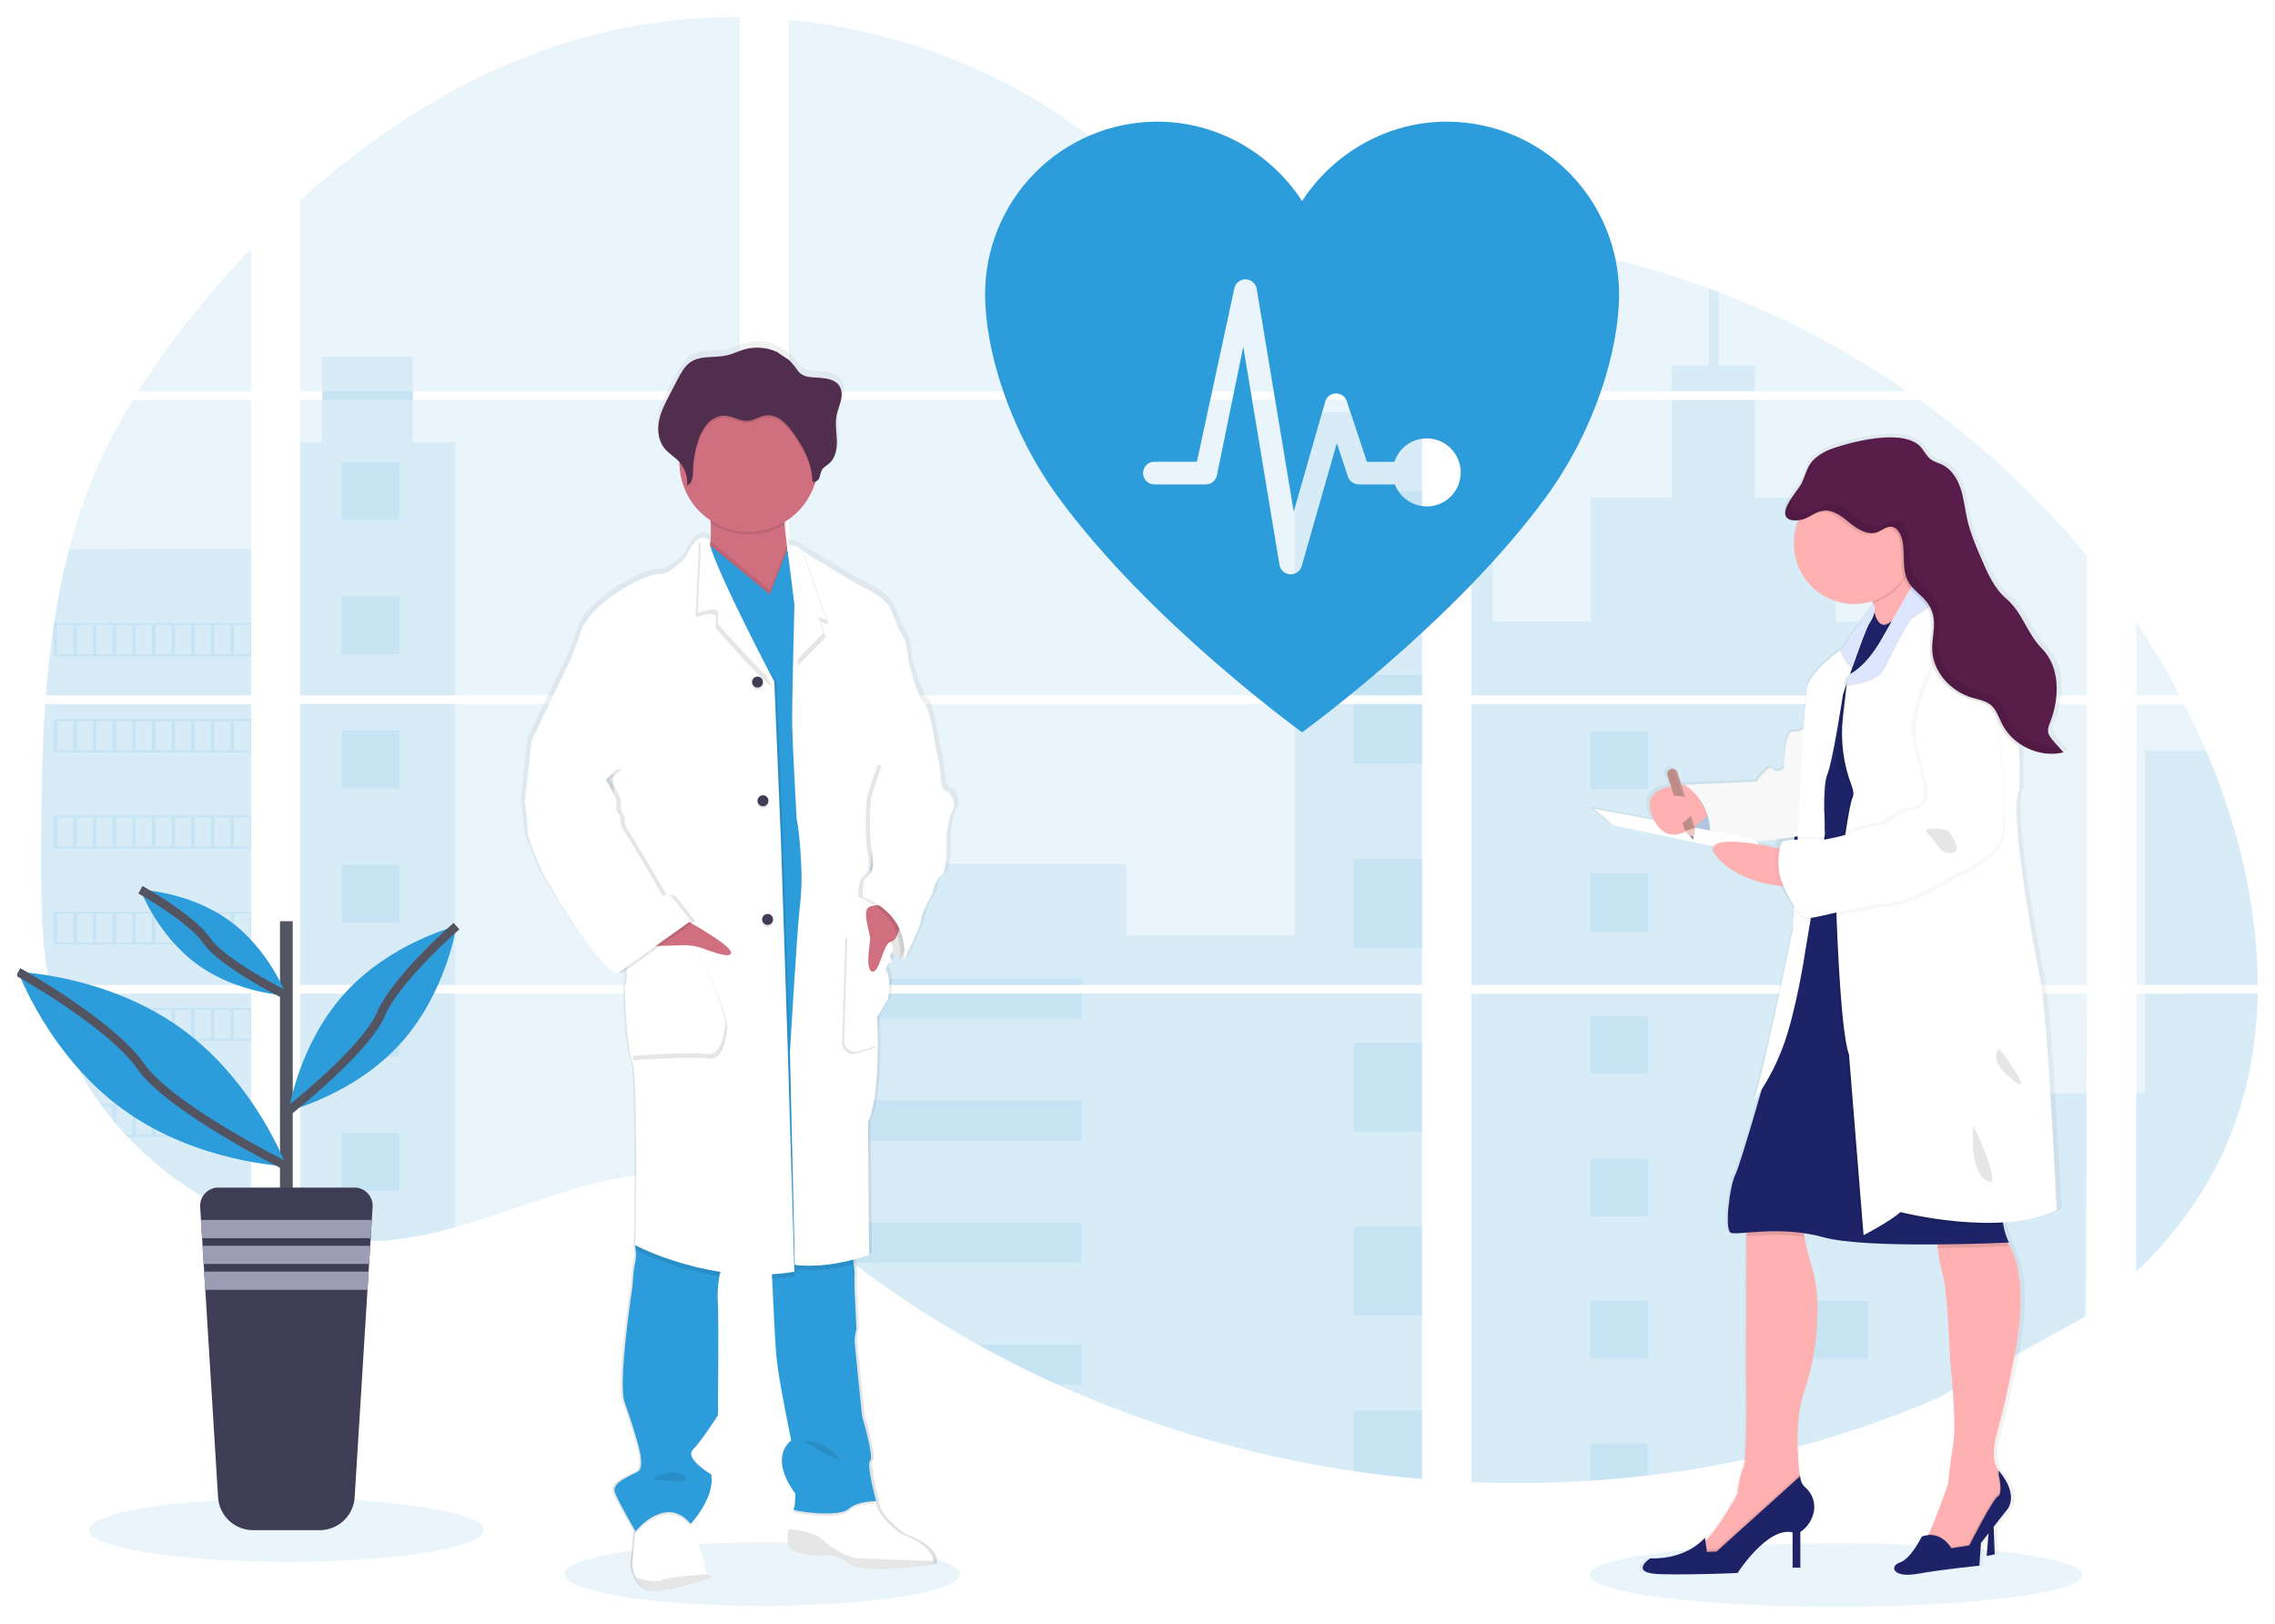 <svg width="528" height="377" viewBox="0 0 528 377" fill="none" xmlns="http://www.w3.org/2000/svg">
<g clip-path="url(#clip0)" filter="url(#filter0_d)">
<path opacity="0.1" d="M176.878 368.793C202.202 368.793 222.731 365.489 222.731 361.415C222.731 357.34 202.202 354.037 176.878 354.037C151.555 354.037 131.026 357.34 131.026 361.415C131.026 365.489 151.555 368.793 176.878 368.793Z" fill="#2D9CDB"/>
<path opacity="0.1" d="M426.126 369C457.726 369 483.343 365.697 483.343 361.622C483.343 357.548 457.726 354.245 426.126 354.245C394.526 354.245 368.909 357.548 368.909 361.622C368.909 365.697 394.526 369 426.126 369Z" fill="#2D9CDB"/>
<path opacity="0.1" d="M10.513 159.435H58.271V224.646H14.009C13.891 225.316 13.778 225.99 13.656 226.664H58.271V279.256C58.191 279.232 58.12 279.204 58.045 279.176C56.784 278.676 55.532 278.148 54.281 277.582L53.481 277.219C52.226 276.625 50.971 275.997 49.716 275.333C49.278 275.102 48.841 274.862 48.408 274.617C41.441 270.707 35.113 265.754 29.641 259.927C29.481 259.772 29.331 259.607 29.171 259.456C28.409 258.626 27.66 257.787 26.936 256.929L26.136 255.986C25.279 254.935 24.451 253.855 23.646 252.762C23.529 252.602 23.416 252.441 23.293 252.29C20.021 247.745 17.303 242.822 15.2 237.629C15.134 237.474 15.077 237.304 15.016 237.158C14.37 235.492 13.797 233.811 13.299 232.114C13.082 231.402 12.875 230.699 12.696 229.959C12.63 229.742 12.574 229.53 12.522 229.318C9.849 218.867 9.534 208.01 9.534 197.228C9.534 195.97 9.534 194.706 9.534 193.457C9.534 189.096 9.586 184.707 9.661 180.323C9.661 179.187 9.708 178.056 9.732 176.915C9.797 174.02 9.892 171.126 10.014 168.231C10.042 167.425 10.08 166.624 10.122 165.822C10.122 165.36 10.146 164.898 10.193 164.436C10.306 162.758 10.4 161.094 10.513 159.435Z" fill="#2D9CDB"/>
<path opacity="0.1" d="M58.271 86.826H32.074C36.333 80.149 40.986 73.733 46.008 67.611C49.9 62.822 54.008 58.155 58.271 53.657V86.826Z" fill="#2D9CDB"/>
<path opacity="0.1" d="M58.271 88.844V157.417H10.663C10.663 157.219 10.696 157.016 10.71 156.818C10.753 156.276 10.795 155.734 10.842 155.196C10.894 154.565 10.95 153.928 11.011 153.311C11.073 152.693 11.139 151.939 11.209 151.255C11.28 150.572 11.346 149.879 11.426 149.195C11.506 148.512 11.576 147.828 11.661 147.149C11.746 146.47 11.821 145.782 11.91 145.103C11.981 144.538 12.056 143.977 12.132 143.411C12.24 142.614 12.353 141.813 12.475 141.021C12.475 140.903 12.508 140.78 12.527 140.667C13.386 134.87 14.556 129.122 16.032 123.451C17.578 117.502 19.552 111.672 21.938 106.008C24.474 100.083 27.444 94.354 30.823 88.868L58.271 88.844Z" fill="#2D9CDB"/>
<path opacity="0.1" d="M69.673 159.43V224.646H171.679V159.43H69.673ZM69.673 226.659V282.664C70.256 282.787 70.835 282.904 71.409 283.003C72.191 283.154 72.967 283.291 73.762 283.409C73.913 283.432 74.068 283.456 74.233 283.47C74.543 283.522 74.863 283.564 75.174 283.607C75.96 283.715 76.741 283.805 77.527 283.876C77.898 283.913 78.275 283.946 78.651 283.975L79.56 284.045C80.054 284.083 80.543 284.111 81.028 284.125C81.329 284.125 81.63 284.154 81.941 284.163C82.176 284.163 82.411 284.163 82.656 284.163C82.901 284.163 83.249 284.163 83.545 284.163C83.95 284.163 84.355 284.163 84.755 284.163H85.296C85.701 284.163 86.105 284.163 86.505 284.125H86.534C86.811 284.125 87.094 284.125 87.376 284.088C87.454 284.092 87.533 284.092 87.611 284.088C87.846 284.088 88.082 284.088 88.308 284.055H88.472L90.049 283.932C90.566 283.885 91.089 283.824 91.616 283.767L92.689 283.64C97.053 283.027 101.37 282.107 105.606 280.887C115.121 278.228 124.429 274.508 133.939 271.784C146.235 268.272 159.82 266.546 171.702 270.841V226.659H69.673ZM171.679 86.826V0.005C160.511 -0.116 149.373 1.192 138.536 3.899C112.707 10.4 89.531 24.5 69.673 42.508V86.822H74.793V88.835H69.673V157.417H171.679V88.839H95.813V86.826H171.679ZM302.7 57.499C296.309 57.273 289.957 55.246 284.211 52.116C273.223 46.129 264.447 36.884 254.64 29.082C234.265 12.832 208.995 3.027 183.071 0.594V86.826H328.689L329.052 86.445L302.7 57.499ZM315.965 55.142L330.031 70.605V51.088C325.32 51.672 321.193 53.063 315.984 55.123L315.965 55.142ZM330.031 296.571V226.659H300.06C299.98 226.362 299.9 226.061 299.806 225.759C299.895 226.061 299.97 226.362 300.055 226.659H183.09V277.219C184.201 278.044 185.297 278.912 186.384 279.793C187.556 280.736 188.713 281.731 189.876 282.706L191.047 283.678C191.607 284.149 192.172 284.62 192.741 285.064C193.871 285.981 195.011 286.886 196.162 287.779C196.732 288.25 197.315 288.675 197.894 289.118C207.083 296.156 216.776 302.507 226.895 308.121C229.164 309.378 231.452 310.605 233.761 311.803C235.3 312.59 236.848 313.372 238.401 314.131C240.735 315.272 243.088 316.372 245.459 317.431C267.325 327.264 290.447 334.012 314.163 337.481C319.43 338.26 324.718 338.873 330.026 339.319V296.566H330.496L330.031 296.571ZM183.09 88.839V157.417H330.049V88.839H183.09ZM183.09 159.43V224.646H330.049V159.43H183.09ZM341.456 51.003V72.773L359.408 53.04C353.46 52.078 347.476 51.391 341.456 50.98V51.003ZM341.456 159.453V224.646H484.392V159.43L341.456 159.453ZM483.87 301.747L484.373 226.659H341.456V340.069C350.663 340.456 359.884 340.346 369.079 339.739H369.239C373.631 339.462 378.002 339.06 382.353 338.532H382.452C405.666 335.826 428.364 329.758 449.838 320.519L483.87 301.747ZM511.953 170.169C511.417 168.901 510.857 167.642 510.288 166.398C509.224 164.04 508.099 161.749 506.942 159.458H495.789V224.646H523.986C523.972 206.185 519.308 187.329 511.967 170.145L511.953 170.169ZM495.789 226.683V291.267C503.732 283.64 510.443 274.914 515.276 264.939C521.087 252.927 523.746 239.92 523.962 226.673L495.789 226.683ZM495.789 140.451V157.422H505.897C502.839 151.579 499.47 145.906 495.803 140.427L495.789 140.451ZM398.852 63.797C398.108 63.515 397.365 63.227 396.616 62.949C388.725 60.029 380.662 57.602 372.471 55.68L344.999 85.883L344.472 86.445L344.825 86.831H442.601C428.983 77.441 414.302 69.701 398.866 63.774L398.852 63.797ZM445.466 88.863H343.461L341.456 90.701V157.417H359.027H359.055H484.411V125.101C473.071 111.362 459.983 99.171 445.48 88.839L445.466 88.863Z" fill="#2D9CDB"/>
<path opacity="0.1" d="M58.271 123.432V157.417H10.663C10.663 157.219 10.696 157.016 10.71 156.818C10.753 156.276 10.795 155.734 10.842 155.196C10.894 154.565 10.95 153.928 11.011 153.311C11.073 152.693 11.139 151.939 11.209 151.255C11.28 150.572 11.346 149.879 11.426 149.195C11.506 148.512 11.576 147.828 11.661 147.149C11.746 146.47 11.821 145.782 11.91 145.103C11.981 144.538 12.056 143.977 12.132 143.411C12.24 142.614 12.353 141.813 12.475 141.021C12.475 140.903 12.508 140.78 12.527 140.667C13.386 134.87 14.556 129.122 16.032 123.451L58.271 123.432Z" fill="#2D9CDB"/>
<path opacity="0.1" d="M10.513 159.435H58.271V224.646H14.009C13.891 225.316 13.778 225.99 13.656 226.664H58.271V279.256C58.191 279.232 58.12 279.204 58.045 279.176C56.784 278.676 55.532 278.148 54.281 277.582L53.481 277.219C52.226 276.625 50.971 275.997 49.716 275.333C49.278 275.102 48.841 274.862 48.408 274.617C41.441 270.707 35.113 265.754 29.641 259.927C29.481 259.772 29.331 259.607 29.171 259.456C28.409 258.626 27.66 257.787 26.936 256.929L26.136 255.986C25.279 254.935 24.451 253.855 23.646 252.762C23.529 252.602 23.416 252.441 23.293 252.29C20.021 247.745 17.303 242.822 15.2 237.629C15.134 237.474 15.077 237.304 15.016 237.158C14.37 235.492 13.797 233.811 13.299 232.114C13.082 231.402 12.875 230.699 12.696 229.959C12.63 229.742 12.574 229.53 12.522 229.318C9.849 218.867 9.534 208.01 9.534 197.228C9.534 195.97 9.534 194.706 9.534 193.457C9.534 189.096 9.586 184.707 9.661 180.323C9.661 179.187 9.708 178.056 9.732 176.915C9.797 174.02 9.892 171.126 10.014 168.231C10.042 167.425 10.08 166.624 10.122 165.822C10.122 165.36 10.146 164.898 10.193 164.436C10.306 162.758 10.4 161.094 10.513 159.435Z" fill="#2D9CDB"/>
<path opacity="0.1" d="M105.582 98.659V157.417H69.673V98.659H74.793V78.765H95.808V98.659H105.582Z" fill="#2D9CDB"/>
<path opacity="0.1" d="M105.582 159.43H69.678V224.642H105.582V159.43Z" fill="#2D9CDB"/>
<path opacity="0.1" d="M69.673 226.664H105.582V280.877C101.346 282.097 97.03 283.015 92.665 283.626L91.592 283.758C91.065 283.819 90.543 283.871 90.025 283.923C89.507 283.974 88.971 284.012 88.449 284.045H88.284C88.058 284.045 87.813 284.073 87.592 284.078H87.352C87.07 284.078 86.788 284.106 86.505 284.116C86.105 284.139 85.705 284.144 85.296 284.149C85.122 284.149 84.957 284.149 84.783 284.149C84.378 284.149 83.978 284.149 83.574 284.149H82.684C82.444 284.149 82.214 284.149 81.964 284.149L81.056 284.116C80.585 284.116 80.077 284.064 79.588 284.031L78.684 283.965L77.56 283.861C76.769 283.791 75.983 283.701 75.207 283.593L74.266 283.461L73.795 283.395C73.009 283.272 72.233 283.14 71.442 282.989C70.864 282.89 70.289 282.768 69.706 282.65L69.673 226.664Z" fill="#2D9CDB"/>
<path opacity="0.1" d="M330.049 91.72H300.441V157.412H330.049V91.72Z" fill="#2D9CDB"/>
<path opacity="0.1" d="M330.054 159.43V224.646H183.09V196.517H261.369V213.111H300.441V159.43H330.054Z" fill="#2D9CDB"/>
<path opacity="0.1" d="M330.52 296.585H330.049V339.366C324.748 338.917 319.462 338.306 314.191 337.533C290.463 334.052 267.332 327.291 245.459 317.441C239.144 314.593 232.958 311.485 226.9 308.116C216.781 302.5 207.087 296.148 197.894 289.113C195.585 287.34 193.306 285.527 191.057 283.673C189.499 282.386 187.951 281.066 186.384 279.784C185.297 278.902 184.201 278.035 183.09 277.205V226.664H300.05C299.97 226.362 299.89 226.06 299.806 225.763C299.895 226.06 299.98 226.362 300.06 226.664H330.049V296.557C330.209 296.561 330.365 296.576 330.52 296.585Z" fill="#2D9CDB"/>
<path opacity="0.1" d="M407.27 86.826H387.977V80.82H396.626V62.93C397.376 63.203 398.122 63.485 398.866 63.774V80.82H407.27V86.826Z" fill="#2D9CDB"/>
<path opacity="0.1" d="M453.753 157.417H359.036C359.036 157.417 359.036 157.417 359.069 157.44L359.027 157.417H341.456V91.724H346.435V140.281H369.187V111.524H387.981V88.844H407.275V111.543H426.069V140.3H453.753V157.417Z" fill="#2D9CDB"/>
<path opacity="0.1" d="M341.456 159.43V224.646H453.753V159.43H341.456ZM484.237 301.412L484.392 249.792H453.753V226.692H341.456V340.069C350.663 340.456 359.884 340.346 369.079 339.739H369.239C373.631 339.462 378.002 339.06 382.353 338.532H382.452C405.666 335.826 428.364 329.758 449.838 320.519" fill="#2D9CDB"/>
<path opacity="0.1" d="M497.784 226.664H523.981C523.75 239.906 521.096 252.913 515.29 264.924C510.457 274.904 503.742 283.63 495.808 291.253V249.768H497.784V226.664Z" fill="#2D9CDB"/>
<path opacity="0.1" d="M523.995 224.646H497.784V170.145H511.967C519.308 187.329 523.972 206.185 523.995 224.646Z" fill="#2D9CDB"/>
<path opacity="0.1" d="M330.054 109.982H314.191V130.579H330.054V109.982Z" fill="#2D9CDB"/>
<path opacity="0.1" d="M330.054 152.674H314.191V157.417H330.054V152.674Z" fill="#2D9CDB"/>
<path opacity="0.1" d="M330.054 159.43H314.191V173.266H330.054V159.43Z" fill="#2D9CDB"/>
<path opacity="0.1" d="M330.054 195.366H314.191V215.963H330.054V195.366Z" fill="#2D9CDB"/>
<path opacity="0.1" d="M330.054 238.058H314.191V258.654H330.054V238.058Z" fill="#2D9CDB"/>
<path opacity="0.1" d="M330.049 296.557C330.209 296.557 330.365 296.557 330.52 296.585H330.049V301.37H314.191V280.75H330.049V296.557Z" fill="#2D9CDB"/>
<path opacity="0.1" d="M330.049 323.432V339.343C324.748 338.893 319.462 338.282 314.191 337.509V323.432H330.049Z" fill="#2D9CDB"/>
<path opacity="0.1" d="M251.073 223.133H183.09V224.646H251.073V223.133Z" fill="#2D9CDB"/>
<path opacity="0.1" d="M251.073 226.659H183.09V232.458H251.073V226.659Z" fill="#2D9CDB"/>
<path opacity="0.1" d="M251.073 251.465H183.09V260.79H251.073V251.465Z" fill="#2D9CDB"/>
<path opacity="0.1" d="M251.069 279.798V289.123H197.894C195.585 287.356 193.305 285.543 191.052 283.682C189.494 282.395 187.951 281.075 186.379 279.798H251.069Z" fill="#2D9CDB"/>
<path opacity="0.1" d="M251.069 308.125V317.441H245.455C239.146 314.59 232.961 311.48 226.9 308.111L251.069 308.125Z" fill="#2D9CDB"/>
<path opacity="0.1" d="M382.466 165.751H369.083V179.159H382.466V165.751Z" fill="#2D9CDB"/>
<path opacity="0.1" d="M92.698 103.284H79.315V116.691H92.698V103.284Z" fill="#2D9CDB"/>
<path opacity="0.1" d="M92.698 134.426H79.315V147.833H92.698V134.426Z" fill="#2D9CDB"/>
<path opacity="0.1" d="M92.698 165.568H79.315V178.975H92.698V165.568Z" fill="#2D9CDB"/>
<path opacity="0.1" d="M92.698 196.705H79.315V210.112H92.698V196.705Z" fill="#2D9CDB"/>
<path opacity="0.1" d="M92.698 227.847H79.315V241.254H92.698V227.847Z" fill="#2D9CDB"/>
<path opacity="0.1" d="M92.698 258.989H79.315V272.396H92.698V258.989Z" fill="#2D9CDB"/>
<path opacity="0.1" d="M433.556 165.751H420.173V179.159H433.556V165.751Z" fill="#2D9CDB"/>
<path opacity="0.1" d="M382.466 198.822H369.083V212.229H382.466V198.822Z" fill="#2D9CDB"/>
<path opacity="0.1" d="M433.556 198.822H420.173V212.229H433.556V198.822Z" fill="#2D9CDB"/>
<path opacity="0.1" d="M382.466 231.887H369.083V245.294H382.466V231.887Z" fill="#2D9CDB"/>
<path opacity="0.1" d="M433.556 231.887H420.173V245.294H433.556V231.887Z" fill="#2D9CDB"/>
<path opacity="0.1" d="M382.466 264.958H369.083V278.365H382.466V264.958Z" fill="#2D9CDB"/>
<path opacity="0.1" d="M433.556 264.958H420.173V278.365H433.556V264.958Z" fill="#2D9CDB"/>
<path opacity="0.1" d="M382.466 298.028H369.083V311.435H382.466V298.028Z" fill="#2D9CDB"/>
<path opacity="0.1" d="M433.556 298.028H420.173V311.435H433.556V298.028Z" fill="#2D9CDB"/>
<path opacity="0.1" d="M369.083 339.739V331.093H382.462V338.508L369.083 339.739Z" fill="#2D9CDB"/>
<path opacity="0.1" d="M12.47 140.658V148.328H58.271V140.658H12.47ZM17.035 147.847H13.299V141.129H17.063L17.035 147.847ZM21.595 147.847H17.83V141.129H21.595V147.847ZM26.145 147.847H22.381V141.129H26.145V147.847ZM30.705 147.847H26.945V141.129H30.71L30.705 147.847ZM35.26 147.847H31.495V141.129H35.26V147.847ZM39.82 147.847H36.055V141.129H39.82V147.847ZM44.38 147.847H40.615V141.129H44.38V147.847ZM48.935 147.847H45.17V141.129H48.935V147.847ZM53.49 147.847H49.725V141.129H53.49V147.847ZM58.045 147.847H54.281V141.129H58.045V147.847Z" fill="#2D9CDB"/>
<path opacity="0.1" d="M12.47 162.975V170.645H58.271V162.975H12.47ZM17.035 170.159H13.299V163.46H17.063L17.035 170.159ZM21.595 170.159H17.83V163.46H21.595V170.159ZM26.145 170.159H22.381V163.46H26.145V170.159ZM30.705 170.159H26.945V163.46H30.71L30.705 170.159ZM35.26 170.159H31.495V163.46H35.26V170.159ZM39.82 170.159H36.055V163.46H39.82V170.159ZM44.38 170.159H40.615V163.46H44.38V170.159ZM48.935 170.159H45.17V163.46H48.935V170.159ZM53.49 170.159H49.725V163.46H53.49V170.159ZM58.045 170.159H54.281V163.46H58.045V170.159Z" fill="#2D9CDB"/>
<path opacity="0.1" d="M12.47 185.302V192.986H58.271V185.302H12.47ZM17.035 192.486H13.299V185.782H17.063L17.035 192.486ZM21.595 192.486H17.83V185.782H21.595V192.486ZM26.145 192.486H22.381V185.782H26.145V192.486ZM30.705 192.486H26.945V185.782H30.71L30.705 192.486ZM35.26 192.486H31.495V185.782H35.26V192.486ZM39.82 192.486H36.055V185.782H39.82V192.486ZM44.38 192.486H40.615V185.782H44.38V192.486ZM48.935 192.486H45.17V185.782H48.935V192.486ZM53.49 192.486H49.725V185.782H53.49V192.486ZM58.045 192.486H54.281V185.782H58.045V192.486Z" fill="#2D9CDB"/>
<path opacity="0.1" d="M12.47 207.628V215.289H58.271V207.628H12.47ZM17.035 214.812H13.299V208.104H17.063L17.035 214.812ZM21.595 214.812H17.83V208.104H21.595V214.812ZM26.145 214.812H22.381V208.104H26.145V214.812ZM30.705 214.812H26.945V208.104H30.71L30.705 214.812ZM35.26 214.812H31.495V208.104H35.26V214.812ZM39.82 214.812H36.055V208.104H39.82V214.812ZM44.38 214.812H40.615V208.104H44.38V214.812ZM48.935 214.812H45.17V208.104H48.935V214.812ZM53.49 214.812H49.725V208.104H53.49V214.812ZM58.045 214.812H54.281V208.104H58.045V214.812Z" fill="#2D9CDB"/>
<path opacity="0.1" d="M12.668 229.95C12.851 230.671 13.059 231.392 13.275 232.104V230.431H17.04V237.134H15.025C15.087 237.29 15.148 237.459 15.209 237.606H58.271V229.95H12.668ZM21.609 237.134H17.844V230.431H21.609V237.134ZM26.159 237.134H22.395V230.431H26.159V237.134ZM30.719 237.134H26.945V230.431H30.71L30.719 237.134ZM35.274 237.134H31.51V230.431H35.274V237.134ZM39.834 237.134H36.069V230.431H39.834V237.134ZM44.394 237.134H40.629V230.431H44.394V237.134ZM48.949 237.134H45.184V230.431H48.949V237.134ZM53.504 237.134H49.739V230.431H53.504V237.134ZM58.059 237.134H54.295V230.431H58.059V237.134Z" fill="#2D9CDB"/>
<path opacity="0.1" d="M23.303 252.276C23.421 252.427 23.533 252.597 23.656 252.748H26.145V255.967C26.413 256.288 26.677 256.608 26.95 256.91V252.729H30.714V259.456H29.19C29.34 259.611 29.486 259.776 29.66 259.927H58.285V252.276H23.303ZM35.26 259.456H31.495V252.757H35.26V259.456ZM39.82 259.456H36.055V252.757H39.82V259.456ZM44.38 259.456H40.615V252.757H44.38V259.456ZM48.935 259.456H45.17V252.757H48.935V259.456ZM53.49 259.456H49.725V252.757H53.49V259.456ZM58.045 259.456H54.281V252.757H58.045V259.456Z" fill="#2D9CDB"/>
<path opacity="0.1" d="M48.427 274.598C48.855 274.843 49.292 275.069 49.735 275.314V275.079H53.499V277.2L54.299 277.573V275.079H58.064V279.157C58.136 279.192 58.212 279.221 58.29 279.241V274.598H48.427Z" fill="#2D9CDB"/>
<path opacity="0.1" d="M359.037 157.417H359.065H359.037ZM330.049 296.552H330.52H330.049ZM299.806 225.759C299.895 226.061 299.97 226.362 300.055 226.659C299.98 226.362 299.9 226.061 299.806 225.759ZM359.037 157.403H359.065H359.037ZM74.811 86.812V88.825H95.832V86.812H74.811ZM330.049 296.552H330.52H330.049ZM299.806 225.759C299.895 226.061 299.97 226.362 300.055 226.659C299.98 226.362 299.9 226.061 299.806 225.759ZM359.037 157.403H359.065H359.037ZM330.049 296.538H330.52H330.049ZM299.806 225.759C299.895 226.061 299.97 226.362 300.055 226.659C299.98 226.362 299.9 226.061 299.806 225.759Z" fill="#2D9CDB"/>
<path d="M221.216 178.984C221.216 178.984 219.362 178.725 219.362 176.019C219.362 173.313 218.035 168.26 218.035 168.26C218.035 168.236 216.886 159.458 215.301 158.063C213.715 156.667 211.677 148.474 211.677 148.474C211.677 148.474 211.329 144.029 210.618 143.072C209.908 142.115 208.948 139.772 207.531 136.429C206.115 133.087 200.209 130.772 200.209 130.772C200.209 130.772 189.532 124.568 186.506 122.546C186.231 122.38 185.974 122.185 185.739 121.966C185.212 121.273 182.916 121.259 182.916 121.259C182.676 119.741 182.445 117.997 182.37 116.417C182.37 116.248 182.37 116.078 182.346 115.908C185.72 113.91 188.262 110.76 189.504 107.036C189.56 106.857 189.607 106.668 189.659 106.489C189.861 106.423 190.047 106.314 190.205 106.172C190.363 106.029 190.49 105.854 190.577 105.66C190.85 105.052 190.854 104.34 191.193 103.774C191.589 103.105 192.341 102.746 192.934 102.242C194.431 100.969 194.817 98.824 194.746 96.872C194.699 95.293 194.445 93.7 194.544 92.13L194.572 91.734C194.6 91.498 194.633 91.262 194.675 91.036C194.906 89.867 195.41 88.764 195.692 87.604C195.974 86.445 196.002 85.139 195.344 84.139C194.379 82.673 192.37 82.381 190.605 82.23C188.605 82.06 186.817 82.282 185.537 80.618C184.938 79.748 184.264 78.933 183.523 78.18C183.259 77.935 180.699 76.37 180.699 76.266C178.201 75.107 175.369 74.89 172.723 75.654C171.396 76.04 170.145 76.672 168.799 76.988C165.895 77.676 162.554 76.931 160.088 78.595C158.714 79.538 157.891 81.037 157.119 82.499C156.492 83.702 155.855 84.904 155.209 86.105C154.169 88.08 153.11 90.089 152.672 92.276C152.58 92.752 152.524 93.234 152.503 93.719V93.742C152.503 93.916 152.503 94.091 152.503 94.265V94.487C152.503 94.652 152.503 94.812 152.531 94.958C152.559 95.105 152.555 95.152 152.569 95.251C152.583 95.35 152.606 95.571 152.635 95.722C152.663 95.873 152.719 96.137 152.776 96.344C152.799 96.434 152.832 96.519 152.86 96.604C152.908 96.764 152.964 96.919 153.025 97.075C153.058 97.155 153.091 97.24 153.129 97.32C153.199 97.485 153.284 97.645 153.369 97.792C153.406 97.858 153.435 97.919 153.472 97.98C153.604 98.199 153.748 98.41 153.905 98.612C154.912 99.871 156.394 100.672 157.491 101.851C157.491 101.898 157.491 101.945 157.491 101.987C157.491 102.119 157.491 102.247 157.491 102.379C157.549 105.007 158.247 107.581 159.525 109.878C160.803 112.174 162.621 114.123 164.822 115.555C164.822 115.734 164.846 115.918 164.855 116.097C164.947 117.496 164.93 118.901 164.804 120.297C164.612 120.071 164.372 119.891 164.102 119.77C163.831 119.65 163.537 119.591 163.241 119.6C163.039 119.59 162.836 119.607 162.639 119.651L162.597 119.618V119.661C161.561 119.915 160.286 120.995 159.067 124.064C159.067 124.064 155.359 128.25 152.536 128.076C149.712 127.901 142.564 132.432 142.564 132.432C142.564 132.432 135.591 136.967 134.094 141.587C133.258 144.206 132.255 146.77 131.092 149.261L122.471 167.058L120.88 181.177C120.88 181.177 121.76 187.456 121.586 188.413C121.412 189.37 125.205 198.002 125.205 198.002C125.205 198.002 137.736 220.059 142.856 221.191L143.223 220.931C143.442 221.046 143.675 221.133 143.915 221.191L144.969 220.446C145.032 221.276 145.005 222.111 144.889 222.935C144.183 225.113 145.153 239.326 146.385 242.112C147.618 244.899 147.181 281.429 147.181 281.429L147.007 284.653C147.007 284.653 147.007 284.757 147.049 284.936L147.007 285.7L147.134 285.766C147.266 286.789 147.223 287.827 147.007 288.835C146.564 290.249 146.385 294.247 146.385 294.247C146.385 294.247 142.861 316.819 144.531 321.354C146.202 325.889 147.623 330.857 147.623 330.857C147.623 330.857 149.388 336.514 147.708 337.481C146.028 338.447 141.252 340.069 142.235 342.426C143.129 344.604 146.522 350.44 147.025 351.294L146.983 351.741L146.291 359.251C146.403 360.243 146.672 361.21 147.087 362.117C147.844 363.753 149.317 365.45 152.117 365.266C152.588 365.233 153.133 365.177 153.66 365.106C158.785 364.418 165.095 362.127 165.095 362.127C164.768 361.918 164.467 361.67 164.201 361.387C163.949 361.142 163.75 360.849 163.615 360.525C163.48 360.201 163.412 359.852 163.415 359.501C163.491 358.134 160.936 351.619 160.3 350.016C160.201 349.785 160.15 349.653 160.15 349.653C160.15 349.653 165.975 343.553 165.006 338.146C165.006 338.146 158.559 334.374 160.681 332.305C162.804 330.235 166.596 324.291 166.596 324.291C166.596 324.291 166.771 302.063 166.596 298.744C166.415 296.441 166.524 294.123 166.921 291.847C166.992 291.503 167.076 291.168 167.166 290.839C170.101 291.277 173.064 291.503 176.031 291.513C177.114 291.513 178.215 291.513 179.325 291.447C179.325 291.761 179.34 292.1 179.368 292.465C179.612 297.971 180.069 307.626 180.441 311.213C180.968 316.356 183.881 330.216 183.881 330.216C183.881 330.216 178.323 333.79 184.85 342.596C184.85 342.596 184.85 345.787 184.417 346.249C183.955 347.76 183.582 349.296 183.302 350.85C183.029 352.51 182.916 354.188 183.358 355.06C184.417 357.144 190.77 356.974 190.77 356.974L190.925 356.946C192.124 356.822 193.336 356.937 194.491 357.286C195.645 357.635 196.719 358.21 197.649 358.978C200.063 360.92 209.226 360.067 214.185 359.449C216.129 359.204 217.428 358.978 217.428 358.978C217.491 358.757 217.513 358.527 217.493 358.299C217.442 357.078 216.486 354.4 210.011 352.01C210.011 352.01 203.922 347.909 204.007 344.335H203.88H203.174C203.687 344.307 204.016 344.335 204.016 344.335C204.016 344.335 201.631 335.614 202.605 334.907C203.579 334.2 200.661 324.536 200.661 324.536C200.661 324.536 198.991 308.319 198.901 307.183C198.905 306.208 199.052 305.239 199.339 304.307L198.901 295.416C198.901 295.416 198.816 292.46 198.901 291.498C198.887 290.664 198.819 289.831 198.699 289.005C198.656 288.675 198.614 288.331 198.567 287.991C200.849 287.411 202.332 286.874 202.332 286.874L202.068 255.925C204.007 252.154 204.365 243.88 204.355 238.011C204.355 234.24 204.186 231.449 204.186 231.449L206.835 227.117C206.835 227.117 207.447 221.931 206.477 220.795C206.049 220.281 206.242 219.748 206.595 219.31C206.778 219.164 206.972 219.032 207.174 218.914C207.174 218.914 207.146 218.871 207.113 218.81C207.298 218.655 207.494 218.515 207.701 218.391C207.701 218.391 206.76 216.929 207.602 216.312C208.393 216.849 209.098 217.254 209.635 217.584C209.597 217.929 209.56 218.127 209.56 218.127L209.785 217.655C210.303 217.947 210.618 218.127 210.618 218.127C210.618 218.127 214.769 209.844 214.679 208.623C214.59 207.402 217.503 202.259 217.503 202.259C217.503 202.259 217.856 199.557 219.446 198.426C221.037 197.294 220.679 189.096 220.679 189.096C220.679 189.096 221.122 184.825 222.18 183.081C223.239 181.337 221.216 178.984 221.216 178.984ZM141.802 175.35L141.882 177.325C141.411 176.566 141.073 176.019 141.073 176.019L141.802 175.35Z" fill="url(#paint0_linear)"/>
<path d="M210.844 214.548L209.828 218.886C209.828 218.886 201.687 214.723 200.219 209.434C198.751 204.144 202.675 202.136 202.675 202.136L210.261 205.356L210.844 214.548Z" fill="white"/>
<path opacity="0.1" d="M210.844 214.548L209.828 218.886C209.828 218.886 201.687 214.723 200.219 209.434C198.751 204.144 202.675 202.136 202.675 202.136L210.261 205.356L210.844 214.548Z" fill="black"/>
<path d="M165.157 362.155C165.157 362.155 157.627 364.927 152.451 365.276C149.703 365.46 148.258 363.772 147.515 362.146C147.109 361.241 146.847 360.279 146.738 359.294L147.411 351.822L147.769 347.843L158.766 344.981L160.324 349.752L160.47 350.115C161.095 351.708 163.604 358.19 163.528 359.543C163.525 359.89 163.592 360.233 163.725 360.553C163.857 360.873 164.053 361.163 164.3 361.406C164.553 361.691 164.84 361.943 165.157 362.155Z" fill="white"/>
<path d="M216.585 358.355C216.604 358.582 216.582 358.811 216.519 359.029C216.519 359.029 200.416 361.721 197.122 359.029C196.194 358.243 195.111 357.66 193.944 357.317C192.777 356.975 191.552 356.88 190.346 357.04C190.346 357.04 184.116 357.21 183.076 355.154C182.643 354.292 182.756 352.618 183.024 350.968C183.298 349.422 183.662 347.894 184.116 346.391L184.365 346.193L185.848 345L203.202 344.486H203.334C203.249 348.041 209.226 352.118 209.226 352.118C215.574 354.475 216.51 357.139 216.585 358.355Z" fill="white"/>
<path opacity="0.1" d="M216.585 358.355C216.602 358.583 216.578 358.811 216.515 359.03C216.515 359.03 200.416 361.721 197.122 359.03C196.194 358.244 195.112 357.661 193.946 357.318C192.78 356.976 191.556 356.881 190.351 357.04C190.351 357.04 184.116 357.21 183.081 355.154C182.648 354.287 182.756 352.618 183.024 350.968C185.424 351.209 189.212 351.807 190.699 353.236C192.948 355.409 196.76 357.578 199.099 357.747C200.929 357.865 211.88 358.214 216.585 358.355Z" fill="black"/>
<path opacity="0.1" d="M165.157 362.155C165.157 362.155 157.627 364.927 152.451 365.276C149.703 365.46 148.258 363.772 147.52 362.141C149.435 362.787 152.093 363.466 153.491 362.843C155.147 362.108 161.02 361.632 164.314 361.429C164.565 361.704 164.848 361.948 165.157 362.155Z" fill="black"/>
<path d="M176.328 138.772C170.116 136.354 162.126 128.363 164.121 124.629C164.564 123.687 164.828 122.67 164.898 121.631C165.026 120.221 165.045 118.802 164.954 117.388C164.814 115.073 164.536 112.769 164.121 110.487C164.121 110.487 183.513 110.925 182.384 113.787C182.055 114.626 182.003 116.083 182.092 117.714C182.182 119.345 182.417 121.188 182.662 122.748C183.001 124.889 183.339 126.52 183.339 126.52C183.339 126.52 182.154 128.184 181.457 128.274C180.761 128.363 185.24 142.218 176.328 138.772Z" fill="#CF6F80"/>
<path opacity="0.1" d="M160.456 350.115L160.31 350.275C154.512 343.251 147.501 352.005 147.501 352.005L147.397 351.822L147.755 347.843L158.752 344.981L160.31 349.752L160.456 350.115Z" fill="black"/>
<path opacity="0.1" d="M203.339 344.981C203.339 344.981 199.103 344.892 196.845 346.89C194.586 348.889 183.669 347.324 184.139 346.89C184.279 346.675 184.363 346.429 184.384 346.174L185.866 344.981L203.221 344.467C203.287 344.783 203.339 344.981 203.339 344.981Z" fill="black"/>
<path d="M167.669 289.82C167.354 290.601 167.114 291.411 166.954 292.238C166.562 294.504 166.453 296.81 166.629 299.102C166.804 302.402 166.629 324.517 166.629 324.517C166.629 324.517 162.907 330.414 160.832 332.493C158.757 334.572 165.067 338.306 165.067 338.306C166.008 343.68 160.305 349.752 160.305 349.752C154.507 342.728 147.496 351.487 147.496 351.487C147.496 351.487 143.684 344.887 142.734 342.53C141.783 340.173 146.456 338.541 148.098 337.584C149.741 336.627 148.018 330.985 148.018 330.985C148.018 330.985 146.63 326.039 144.983 321.528C143.336 317.016 146.8 294.558 146.8 294.558C146.8 294.558 146.978 290.57 147.407 289.179C147.623 288.175 147.666 287.142 147.534 286.124C147.505 285.78 147.472 285.492 147.449 285.299C147.425 285.106 147.407 285.016 147.407 285.016L147.472 284.903L149.825 280.51C149.825 280.51 168.799 287.053 167.669 289.82Z" fill="#2D9CDB"/>
<path d="M203.339 344.463C203.339 344.463 199.104 344.373 196.845 346.348C194.586 348.324 183.669 346.782 184.139 346.348C184.61 345.915 184.572 342.704 184.572 342.704C178.168 333.945 183.631 330.391 183.631 330.391C183.631 330.391 180.77 316.602 180.252 311.487C179.89 307.913 179.443 298.31 179.203 292.828C179.1 290.471 179.038 288.849 179.038 288.849L184.271 287.793L184.944 287.656L197.565 285.12C197.565 285.12 197.913 287.477 198.148 289.405C198.266 290.229 198.332 291.058 198.346 291.89C198.261 292.833 198.346 295.784 198.346 295.784L198.774 304.632C198.494 305.56 198.35 306.524 198.346 307.494C198.431 308.62 200.073 324.752 200.073 324.752C200.073 324.752 202.929 334.379 201.955 335.072C200.981 335.765 203.339 344.463 203.339 344.463Z" fill="#2D9CDB"/>
<path opacity="0.1" d="M182.384 113.787C182.055 114.626 182.003 116.083 182.092 117.714C179.495 119.281 176.509 120.082 173.477 120.025C170.446 119.968 167.491 119.056 164.954 117.393C164.814 115.076 164.536 112.77 164.121 110.487C164.121 110.487 183.514 110.916 182.384 113.787Z" fill="black"/>
<path d="M189.88 103.368C189.884 105.067 189.617 106.756 189.09 108.37C187.911 111.988 185.493 115.071 182.264 117.076C179.036 119.08 175.203 119.877 171.445 119.325C167.687 118.772 164.244 116.907 161.726 114.058C159.208 111.209 157.776 107.559 157.684 103.755C157.684 103.623 157.684 103.5 157.684 103.368C157.647 101.227 158.037 99.1 158.829 97.111C159.622 95.122 160.802 93.311 162.301 91.784C163.8 90.256 165.587 89.043 167.559 88.215C169.53 87.387 171.647 86.961 173.784 86.961C175.922 86.961 178.039 87.387 180.01 88.215C181.982 89.043 183.769 90.256 185.268 91.784C186.767 93.311 187.947 95.122 188.739 97.111C189.532 99.1 189.922 101.227 189.885 103.368H189.88Z" fill="#CF6F80"/>
<path opacity="0.1" d="M176.328 138.772C170.116 136.354 162.126 128.363 164.121 124.63C164.564 123.687 164.828 122.671 164.898 121.631L173.401 128.632L178.662 132.955L182.662 122.753C183.001 124.894 183.339 126.525 183.339 126.525C183.339 126.525 182.154 128.189 181.457 128.278C180.761 128.368 185.24 142.218 176.328 138.772Z" fill="black"/>
<path d="M198.318 169.712L191.217 289.217L181.956 289.825L157.976 220.531L161.91 138.263L162.738 120.882L173.401 129.655L178.667 133.978L182.784 123.479L190.44 130.164L198.318 169.712Z" fill="#2D9CDB"/>
<path opacity="0.1" d="M167.669 289.82C167.354 290.601 167.114 291.411 166.954 292.239C160.215 291.196 153.671 289.148 147.538 286.162L147.411 286.096L147.454 285.337L147.477 284.941L149.83 280.547C149.83 280.547 168.799 287.053 167.669 289.82Z" fill="black"/>
<path opacity="0.1" d="M184.379 292.257C182.657 292.551 180.919 292.749 179.175 292.851C179.071 290.494 179.01 288.873 179.01 288.873L184.243 287.817L184.379 292.257Z" fill="black"/>
<path opacity="0.1" d="M198.12 289.429C194.774 290.301 189.607 291.281 184.982 290.669L184.916 287.68L197.537 285.144C197.537 285.144 197.885 287.477 198.12 289.429Z" fill="black"/>
<path opacity="0.1" d="M184.897 291.215C165.604 294.515 147.934 285.054 147.934 285.054L148.103 281.848C148.103 281.848 148.541 245.506 147.327 242.72C146.113 239.934 145.167 225.806 145.854 223.637C146.541 221.469 143.346 188.95 143.346 188.95L142.828 175.75L123.883 168.061L132.353 150.374C133.497 147.894 134.481 145.343 135.299 142.737C136.772 138.145 143.609 133.634 143.609 133.634C143.609 133.634 150.621 129.127 153.392 129.297C156.164 129.466 159.797 125.308 159.797 125.308C162.479 118.459 164.907 121.561 164.907 121.561C164.907 121.886 164.907 121.561 164.775 122.574C163.834 130.093 179.994 153.853 180.224 154.272L181.763 191.826L183.321 239.35L184.897 291.215Z" fill="black"/>
<path d="M184.379 291.215C165.086 294.515 147.411 285.054 147.411 285.054L147.585 281.848C147.585 281.848 148.023 245.506 146.804 242.72C145.585 239.934 144.644 225.806 145.336 223.637C146.028 221.469 142.828 188.95 142.828 188.95L142.306 175.75L123.351 168.033L131.821 150.345C132.963 147.864 133.947 145.314 134.767 142.708C136.235 138.117 143.077 133.605 143.077 133.605C143.077 133.605 150.089 129.098 152.856 129.268C155.623 129.438 159.26 125.28 159.26 125.28C161.947 118.43 164.907 121.532 164.907 121.532C164.907 121.857 164.625 122.004 164.775 122.546C166.846 129.839 179.476 153.825 179.707 154.244L181.264 191.797L182.822 239.321L184.379 291.215Z" fill="white"/>
<path opacity="0.1" d="M179.18 155.314C177.104 154.447 166.112 141.874 166.112 141.874V139.013C165.712 138.07 163.335 138.645 161.406 139.305L162.234 121.924L163.175 122.706C165.237 129.994 178.94 154.895 179.18 155.314Z" fill="black"/>
<path d="M179.702 154.273C177.622 153.405 166.629 140.832 166.629 140.832V137.971C166.229 137.028 163.853 137.603 161.924 138.263L162.757 120.882L163.698 121.664C165.764 128.953 179.471 153.858 179.702 154.273Z" fill="white"/>
<path opacity="0.1" d="M147.934 216.976C148.192 216.976 161.35 215.59 161.35 215.59C161.35 215.59 169.316 231.284 168.794 235.102C168.272 238.921 167.326 242.301 164.121 241.702C160.917 241.104 146.875 242.174 146.875 242.174L147.934 216.976Z" fill="black"/>
<path d="M147.411 215.934C147.67 215.934 160.827 214.548 160.827 214.548C160.827 214.548 168.789 230.247 168.272 234.06C167.754 237.874 166.799 241.259 163.599 240.66C160.399 240.062 146.352 241.132 146.352 241.132L147.411 215.934Z" fill="white"/>
<path d="M157.326 208.566C157.326 208.566 169.401 215.067 169.66 217.052C169.919 219.036 163.514 216.184 162.131 215.84C161.22 215.62 160.293 215.475 159.359 215.406L150.131 215.656L157.326 208.566Z" fill="#CF6F80"/>
<path opacity="0.1" d="M175.81 156.125C176.512 156.125 177.081 155.555 177.081 154.852C177.081 154.149 176.512 153.58 175.81 153.58C175.109 153.58 174.54 154.149 174.54 154.852C174.54 155.555 175.109 156.125 175.81 156.125Z" fill="black"/>
<path d="M175.81 155.607C176.512 155.607 177.081 155.037 177.081 154.334C177.081 153.631 176.512 153.061 175.81 153.061C175.109 153.061 174.54 153.631 174.54 154.334C174.54 155.037 175.109 155.607 175.81 155.607Z" fill="#3F3D56"/>
<path opacity="0.1" d="M178.149 211.225C178.851 211.225 179.42 210.655 179.42 209.952C179.42 209.249 178.851 208.679 178.149 208.679C177.447 208.679 176.878 209.249 176.878 209.952C176.878 210.655 177.447 211.225 178.149 211.225Z" fill="black"/>
<path d="M178.149 210.702C178.851 210.702 179.42 210.132 179.42 209.429C179.42 208.726 178.851 208.156 178.149 208.156C177.447 208.156 176.878 208.726 176.878 209.429C176.878 210.132 177.447 210.702 178.149 210.702Z" fill="#3F3D56"/>
<path opacity="0.1" d="M177.076 183.675C177.778 183.675 178.347 183.105 178.347 182.402C178.347 181.699 177.778 181.129 177.076 181.129C176.374 181.129 175.806 181.699 175.806 182.402C175.806 183.105 176.374 183.675 177.076 183.675Z" fill="black"/>
<path d="M177.076 183.157C177.778 183.157 178.347 182.587 178.347 181.884C178.347 181.181 177.778 180.611 177.076 180.611C176.374 180.611 175.806 181.181 175.806 181.884C175.806 182.587 176.374 183.157 177.076 183.157Z" fill="#3F3D56"/>
<path d="M206.364 215.142C206.364 215.142 207.23 216.444 206.364 217.052C205.499 217.66 206.449 219.131 206.449 219.131C206.449 219.131 204.289 220.399 205.24 221.54C206.19 222.68 205.588 227.833 205.588 227.833L202.99 232.142C202.99 232.142 203.146 234.919 203.155 238.671C203.155 244.526 202.812 252.757 200.911 256.51L201.174 287.298C201.174 287.298 192.078 290.626 184.464 289.613L183.335 240.208C183.335 240.208 184.982 212.191 185.589 206.817C185.944 204.027 186.089 201.214 186.022 198.402C186.022 198.402 185.763 189.992 184.892 186.089C184.892 186.089 183.951 169.179 183.857 164.498C183.815 162.258 183.932 155.725 184.064 149.511C184.21 142.718 184.375 136.311 184.375 136.311L182.657 122.697C182.657 122.697 184.375 122.522 184.892 123.215C185.124 123.432 185.376 123.627 185.645 123.795C188.61 125.803 199.085 131.979 199.085 131.979C199.085 131.979 204.882 134.289 206.27 137.598C207.659 140.908 208.623 143.255 209.296 144.198C209.969 145.141 210.336 149.573 210.336 149.573C210.336 149.573 212.331 157.728 213.889 159.109C215.446 160.491 216.585 169.278 216.585 169.278L202.821 180.121C202.821 180.121 201.612 198.157 201.353 198.855C201.094 199.553 206.364 215.142 206.364 215.142Z" fill="white"/>
<path d="M206.887 215.142C206.887 215.142 207.748 216.444 206.887 217.052C206.026 217.66 206.967 219.131 206.967 219.131C206.967 219.131 204.821 220.413 205.762 221.554C206.703 222.695 206.11 227.847 206.11 227.847L203.513 232.156C203.513 232.156 203.668 234.933 203.682 238.685C203.682 244.54 203.339 252.771 201.438 256.524L201.696 287.312C201.696 287.312 192.586 290.64 184.982 289.627L183.857 240.222C183.857 240.222 185.504 212.205 186.111 206.831C186.467 204.041 186.61 201.228 186.539 198.416C186.539 198.416 186.28 190.006 185.415 186.103C185.415 186.103 184.473 169.193 184.375 164.512C184.332 162.273 184.455 155.739 184.582 149.525C184.728 142.732 184.892 136.326 184.892 136.326L182.624 122.527C182.624 122.527 184.892 122.527 185.415 123.23C185.644 123.449 185.897 123.643 186.168 123.809C189.132 125.818 199.612 131.993 199.612 131.993C199.612 131.993 205.404 134.303 206.793 137.613C208.181 140.922 209.146 143.27 209.823 144.212C210.501 145.155 210.858 149.587 210.858 149.587C210.858 149.587 212.854 157.742 214.411 159.124C215.969 160.505 217.093 169.273 217.093 169.273L203.329 180.116C203.329 180.116 202.12 198.152 201.856 198.85C201.593 199.548 206.887 215.142 206.887 215.142Z" fill="white"/>
<path opacity="0.1" d="M190.403 140.328L191.645 143.958L185.104 150.558C185.25 143.769 185.415 137.358 185.415 137.358L183.146 123.559C183.146 123.559 185.415 123.559 185.937 124.262C186.166 124.481 186.418 124.674 186.69 124.837L192.252 140.912L190.403 140.328Z" fill="black"/>
<path d="M189.88 139.286L191.127 142.916L184.586 149.516C184.732 142.723 184.897 136.316 184.897 136.316L182.624 122.518C182.624 122.518 184.897 122.518 185.415 123.22C185.645 123.438 185.898 123.632 186.168 123.8L191.734 139.871L189.88 139.286Z" fill="white"/>
<path opacity="0.1" d="M189.88 103.368C189.884 105.067 189.617 106.756 189.09 108.37C189.001 108.384 188.91 108.38 188.823 108.358C188.735 108.336 188.653 108.297 188.582 108.243C188.459 104 186.375 100.017 183.81 96.627C183.09 95.604 182.217 94.698 181.222 93.94C180.216 93.183 178.964 92.828 177.711 92.945C176.3 93.139 175.053 94.1 173.627 94.223C171.745 94.379 170.06 93.073 168.192 93.007C167.432 93.014 166.683 93.183 165.994 93.504C165.305 93.824 164.692 94.288 164.197 94.864C163.215 96.027 162.486 97.382 162.055 98.843C161.316 101.058 160.913 103.372 160.86 105.707C160.837 107.027 160.71 108.681 159.486 109.162C159.578 108.191 159.468 107.212 159.163 106.286C158.857 105.36 158.363 104.508 157.712 103.783L157.684 103.755C157.684 103.623 157.684 103.5 157.684 103.368C157.647 101.227 158.037 99.1 158.829 97.111C159.622 95.122 160.802 93.311 162.301 91.784C163.8 90.256 165.587 89.043 167.559 88.215C169.53 87.387 171.647 86.961 173.784 86.961C175.922 86.961 178.039 87.387 180.01 88.215C181.982 89.043 183.769 90.256 185.268 91.784C186.767 93.311 187.947 95.122 188.739 97.111C189.532 99.1 189.922 101.227 189.885 103.368H189.88Z" fill="black"/>
<path d="M180.45 77.756C178.005 76.604 175.224 76.386 172.629 77.143C171.326 77.53 170.098 78.157 168.775 78.473C165.952 79.156 162.658 78.416 160.234 80.071C158.889 81.014 158.079 82.503 157.326 83.951L155.444 87.543C154.418 89.509 153.383 91.507 152.955 93.671C152.526 95.835 152.785 98.258 154.155 99.998C155.152 101.266 156.625 102.063 157.707 103.255C158.356 103.981 158.848 104.833 159.152 105.757C159.457 106.682 159.567 107.66 159.477 108.629C160.705 108.158 160.823 106.499 160.851 105.179C160.903 102.844 161.306 100.53 162.046 98.315C162.476 96.854 163.205 95.499 164.187 94.336C164.683 93.76 165.296 93.297 165.985 92.976C166.674 92.656 167.423 92.486 168.182 92.479C170.065 92.545 171.754 93.846 173.617 93.69C175.029 93.572 176.281 92.606 177.702 92.417C178.955 92.299 180.207 92.653 181.212 93.412C182.207 94.168 183.079 95.075 183.796 96.099C186.365 99.489 188.45 103.463 188.572 107.715C189.104 108.106 189.871 107.597 190.134 106.994C190.398 106.39 190.407 105.683 190.741 105.108C191.127 104.443 191.866 104.09 192.445 103.59C193.913 102.322 194.28 100.186 194.224 98.249C194.167 96.311 193.791 94.345 194.158 92.441C194.379 91.272 194.878 90.178 195.151 89.023C195.424 87.868 195.457 86.572 194.812 85.577C193.871 84.116 191.89 83.828 190.163 83.691C188.2 83.522 186.445 83.738 185.193 82.084C184.606 81.22 183.945 80.409 183.217 79.661C182.968 79.415 180.45 77.86 180.45 77.756Z" fill="#512E4E"/>
<path opacity="0.1" d="M129.304 177.169L124.386 168.062L122.829 182.115C122.829 182.115 123.694 188.356 123.52 189.313C123.346 190.27 127.068 198.85 127.068 198.85C127.068 198.85 139.365 220.79 144.386 221.921L161.35 209.778L156.851 204.055C156.851 204.055 155.293 203.446 154.903 204.055C154.903 204.055 146.55 189.657 145.684 188.615C144.818 187.574 144.988 185.495 144.988 185.495C144.988 185.495 143.689 184.109 144.122 182.808C144.555 181.506 141.614 176.995 141.614 176.995L144.296 174.482L129.304 177.169Z" fill="black"/>
<path d="M124.645 167.024L123.346 168.062L121.789 182.115C121.789 182.115 122.655 188.356 122.48 189.313C122.306 190.27 126.033 198.85 126.033 198.85C126.033 198.85 138.325 220.79 143.346 221.921L160.314 209.778L155.811 204.055C155.811 204.055 154.253 203.446 153.863 204.055C153.863 204.055 145.51 189.657 144.644 188.616C143.778 187.574 143.953 185.495 143.953 185.495C143.953 185.495 142.654 184.109 143.087 182.808C143.52 181.506 140.574 176.995 140.574 176.995L143.256 174.482L124.645 167.024Z" fill="white"/>
<path opacity="0.1" d="M205.24 222.077C206.181 223.222 205.588 228.366 205.588 228.366L202.99 232.674C202.99 232.674 203.146 235.456 203.155 239.204L198.788 240.571C198.394 240.694 197.975 240.721 197.568 240.65C197.161 240.578 196.776 240.41 196.447 240.16C196.118 239.909 195.853 239.584 195.675 239.21C195.497 238.836 195.411 238.425 195.424 238.011L196.177 213.681L206.364 217.584C205.499 218.188 206.449 219.668 206.449 219.668C206.449 219.668 204.289 220.931 205.24 222.077Z" fill="black"/>
<path d="M205.762 221.554C206.703 222.699 206.11 227.847 206.11 227.847L203.513 232.156C203.513 232.156 203.668 234.933 203.682 238.685L199.235 240.076C198.849 240.196 198.439 240.222 198.041 240.152C197.642 240.082 197.266 239.917 196.944 239.672C196.621 239.426 196.362 239.107 196.188 238.741C196.014 238.375 195.929 237.973 195.941 237.568L196.699 213.162L206.891 217.066C206.021 217.669 206.971 219.145 206.971 219.145C206.971 219.145 204.821 220.413 205.762 221.554Z" fill="white"/>
<path d="M209.136 209.957C209.136 209.957 208.444 214.383 206.713 214.643C204.981 214.902 204.205 221.803 202.478 221.558C200.751 221.313 201.894 215.142 201.955 213.945C202.016 212.747 200.073 207.788 201.527 206.661C202.981 205.535 207.583 206.661 207.583 206.661L209.136 209.957Z" fill="#CF6F80"/>
<path opacity="0.1" d="M212.821 175.868L216.086 169.268C216.086 169.268 217.385 174.298 217.385 176.985C217.385 179.673 219.202 179.937 219.202 179.937C219.202 179.937 221.192 182.294 220.143 184.01C219.093 185.726 218.67 189.997 218.67 189.997C218.67 189.997 219.013 198.148 217.456 199.274C215.898 200.401 215.574 203.093 215.574 203.093C215.574 203.093 212.712 208.208 212.802 209.424C212.891 210.64 208.821 218.876 208.821 218.876C208.821 218.876 210.811 208.641 199.212 204.219C199.212 204.219 199.122 200.745 199.988 199.793C200.854 198.841 202.205 198.407 201.358 193.594C200.511 188.78 201.113 183.029 201.113 181.874C201.113 180.719 203.71 173.516 203.71 173.516L212.821 175.868Z" fill="black"/>
<path d="M214.232 168.325L217.084 169.268C217.084 169.268 218.388 174.298 218.388 176.985C218.388 179.673 220.204 179.937 220.204 179.937C220.204 179.937 222.194 182.294 221.145 184.01C220.096 185.726 219.677 189.997 219.677 189.997C219.677 189.997 220.02 198.148 218.463 199.274C216.905 200.401 216.557 203.093 216.557 203.093C216.557 203.093 213.701 208.208 213.79 209.424C213.879 210.64 209.804 218.876 209.804 218.876C209.804 218.876 211.8 208.641 200.195 204.219C200.195 204.219 200.111 200.745 200.976 199.793C201.842 198.841 203.193 198.407 202.346 193.594C201.499 188.78 202.101 183.029 202.101 181.874C202.101 180.719 204.699 173.516 204.699 173.516L214.232 168.325Z" fill="white"/>
<path opacity="0.1" d="M151.246 339.39C151.246 339.39 155.792 336.529 158.776 338.607C161.759 340.686 151.246 339.39 151.246 339.39Z" fill="black"/>
<path opacity="0.1" d="M186.568 330.542C186.568 330.542 190.591 330.023 193.97 333.667C197.348 337.311 186.568 330.542 186.568 330.542Z" fill="black"/>
<g opacity="0.1">
<path opacity="0.1" d="M192.454 102.558C191.876 103.057 191.132 103.416 190.746 104.08C190.417 104.651 190.407 105.353 190.144 105.966C189.88 106.579 189.113 107.078 188.582 106.692C188.459 102.449 186.37 98.466 183.805 95.071C183.088 94.047 182.217 93.141 181.222 92.384C180.215 91.626 178.961 91.271 177.707 91.39C176.295 91.583 175.053 92.545 173.627 92.662C171.745 92.823 170.055 91.517 168.187 91.451C167.428 91.459 166.679 91.629 165.991 91.95C165.303 92.271 164.691 92.736 164.197 93.313C163.214 94.474 162.485 95.827 162.055 97.287C161.316 99.502 160.913 101.816 160.86 104.151C160.832 105.466 160.71 107.107 159.496 107.597C159.524 107.945 159.524 108.295 159.496 108.644C160.719 108.172 160.841 106.513 160.87 105.193C160.922 102.858 161.325 100.544 162.065 98.329C162.494 96.868 163.224 95.513 164.206 94.35C164.701 93.774 165.313 93.311 166.001 92.991C166.689 92.67 167.438 92.501 168.196 92.493C170.079 92.559 171.773 93.86 173.636 93.704C175.048 93.586 176.3 92.62 177.716 92.431C178.971 92.313 180.224 92.668 181.231 93.426C182.226 94.182 183.098 95.089 183.815 96.113C186.379 99.503 188.469 103.477 188.591 107.729C189.123 108.12 189.89 107.611 190.153 107.008C190.417 106.404 190.426 105.697 190.756 105.122C191.141 104.457 191.885 104.104 192.464 103.604C193.932 102.336 194.299 100.2 194.243 98.263C194.243 98.202 194.243 98.14 194.243 98.084C194.153 99.762 193.706 101.473 192.454 102.558Z" fill="black"/>
<path opacity="0.1" d="M157.717 102.223C156.634 101.03 155.157 100.233 154.164 98.97C153.328 97.852 152.85 96.505 152.795 95.109C152.647 96.854 153.133 98.593 154.164 100.007C155.157 101.275 156.634 102.072 157.717 103.265C158.756 104.431 159.38 105.91 159.491 107.47C159.563 106.521 159.443 105.567 159.138 104.665C158.833 103.763 158.35 102.933 157.717 102.223Z" fill="black"/>
<path opacity="0.1" d="M195.16 87.991C194.883 89.146 194.388 90.244 194.163 91.409C194.029 92.187 193.98 92.977 194.017 93.766C194.032 93.316 194.081 92.869 194.163 92.427C194.388 91.258 194.883 90.164 195.16 89.009C195.322 88.372 195.374 87.712 195.315 87.057C195.286 87.372 195.234 87.684 195.16 87.991Z" fill="black"/>
</g>
<path opacity="0.1" d="M66.459 358.558C91.782 358.558 112.311 355.255 112.311 351.18C112.311 347.106 91.782 343.802 66.459 343.802C41.135 343.802 20.607 347.106 20.607 351.18C20.607 355.255 41.135 358.558 66.459 358.558Z" fill="#2D9CDB"/>
<path d="M67.936 209.848H64.986V276.399H67.936V209.848Z" fill="#535461"/>
<path d="M86.477 276.196L86.293 279.194L86.03 283.437L85.922 285.2L85.663 289.443L85.55 291.206L85.287 295.449L82.312 343.567C82.183 345.637 81.271 347.58 79.762 349.001C78.254 350.421 76.261 351.213 74.19 351.213H58.727C56.657 351.212 54.665 350.421 53.157 349.001C51.649 347.58 50.738 345.637 50.61 343.567L47.65 295.416L47.387 291.173L47.278 289.41L47.015 285.167L46.907 283.404L46.643 279.161L46.455 276.163C46.422 275.586 46.508 275.008 46.706 274.466C46.904 273.923 47.211 273.426 47.607 273.006C48.004 272.587 48.482 272.252 49.012 272.024C49.542 271.796 50.113 271.679 50.69 271.68H82.317C82.892 271.685 83.46 271.808 83.985 272.041C84.511 272.274 84.983 272.613 85.373 273.036C85.763 273.459 86.062 273.958 86.251 274.502C86.441 275.045 86.518 275.622 86.477 276.196Z" fill="#3F3D56"/>
<path d="M86.293 279.194L86.03 283.423H46.888L46.624 279.194H86.293Z" fill="#9D9CB5"/>
<path d="M85.922 285.186L85.663 289.419H47.26L46.996 285.186H85.922Z" fill="#9D9CB5"/>
<path d="M85.55 291.187L85.291 295.416H47.631L47.368 291.187H85.55Z" fill="#9D9CB5"/>
<path d="M42.121 234.791C59.301 247.246 66.473 266.725 66.473 266.725C66.473 266.725 45.768 266.013 28.583 253.558C11.397 241.104 4.24 221.629 4.24 221.629C4.24 221.629 24.936 222.336 42.121 234.791Z" fill="#2D9CDB"/>
<path d="M4.226 221.629C4.226 221.629 25.722 233.58 32.615 243.475C39.509 253.37 66.473 266.725 66.473 266.725" stroke="#535461" stroke-width="2" stroke-miterlimit="10"/>
<path d="M53.212 209.702C62.563 216.477 66.473 227.079 66.473 227.079C66.473 227.079 55.203 226.692 45.848 219.918C36.493 213.144 32.592 202.537 32.592 202.537C32.592 202.537 43.857 202.923 53.212 209.702Z" fill="#2D9CDB"/>
<path d="M32.592 202.537C32.592 202.537 44.29 209.042 48.041 214.426C51.791 219.809 66.473 227.079 66.473 227.079" stroke="#535461" stroke-width="2" stroke-miterlimit="10"/>
<path d="M80.049 226.541C69.306 238.369 67.033 253.827 67.033 253.827C67.033 253.827 82.181 250.103 92.914 238.27C103.648 226.438 105.93 210.984 105.93 210.984C105.93 210.984 90.792 214.713 80.049 226.541Z" fill="#2D9CDB"/>
<path d="M105.94 210.989C105.94 210.989 91.945 223.114 88.388 231.468C84.83 239.821 67.033 253.827 67.033 253.827" stroke="#535461" stroke-width="2" stroke-miterlimit="10"/>
<path d="M474.416 222.379C474.416 222.379 466.647 183.656 469.621 178.838C469.621 178.838 469.729 174.36 469.55 168.651C469.55 168.434 469.55 168.217 469.55 167.996C470.073 168.345 470.619 168.66 471.183 168.938C473.923 170.349 477.069 170.756 480.077 170.089L477.724 167.463C477.159 166.836 476.571 166.157 476.449 165.327C476.326 164.498 476.665 163.757 476.957 163.017C479.192 157.36 479.31 150.247 475.004 145.928C471.367 142.298 470.482 137.612 466.534 134.298C463.649 131.871 462.063 128.311 460.567 124.87C459.301 121.961 458.026 119.029 457.301 115.946C456.737 113.537 456.511 111.043 455.734 108.691C454.958 106.338 453.504 104.052 451.231 103.001C450.421 102.628 449.523 102.416 448.784 101.921C447.815 101.266 447.231 100.2 446.53 99.267C442.968 94.553 431.039 97.329 425.392 99.243C423.857 99.725 422.435 100.515 421.213 101.563L421.265 101.478C421.307 101.407 421.359 101.337 421.406 101.266C420.788 101.767 420.254 102.363 419.825 103.034C419.001 104.34 418.658 105.862 417.971 107.277C417.143 108.95 412.536 113.622 414.517 115.503C414.656 115.629 414.815 115.731 414.987 115.805C415.731 116.115 416.55 116.197 417.34 116.04L417.256 116.243C416.579 117.902 416.232 119.678 416.234 121.471C416.234 129.216 422.611 135.496 430.483 135.496C431.963 135.497 433.435 135.27 434.846 134.822C434.879 135.001 434.907 135.18 434.94 135.359C434.94 135.43 434.963 135.5 434.973 135.571L434.723 135.92C434.711 135.899 434.697 135.878 434.681 135.859L427.293 146.202C426.164 146.998 419.66 151.713 419.293 155.248C418.907 159.119 418.521 163.649 418.521 163.649L418.47 164.62C418.147 164.89 417.769 165.087 417.363 165.197C416.957 165.307 416.532 165.327 416.117 165.257C413.811 164.879 413.811 173.742 413.811 173.742C413.811 173.742 412.277 175.156 411.223 173.931C410.169 172.705 407.383 176.858 407.383 176.858L389.925 177.613L389.525 177.636L388.584 174.718C388.482 174.41 388.264 174.155 387.976 174.007C387.688 173.86 387.353 173.832 387.045 173.931C386.972 173.955 386.901 173.985 386.833 174.02L386.767 174.058L386.645 174.143L386.584 174.199C386.55 174.23 386.519 174.263 386.49 174.298L386.433 174.364L386.405 174.393C386.296 174.543 386.224 174.717 386.195 174.901C386.166 175.084 386.179 175.272 386.236 175.449L387.045 177.952C383.676 178.631 380.231 180.545 383.04 185.815L368.801 183.18L373.408 187.055L397.19 191.972C396.875 192.538 397.082 193.358 398.066 194.513C402.301 199.496 410.018 200.849 413.124 201.198C413.944 203.036 414.969 204.775 416.178 206.383L415.91 211.347C415.91 211.347 408.047 249.184 406.607 251.102C407.334 250.277 407.999 249.4 408.597 248.477C406.315 256.25 403.124 266.89 402.287 268.484C400.941 271.029 399.694 281.33 401.228 281.99C401.699 282.193 403.044 282.094 404.964 281.947V282.801L404.88 315.135C404.88 315.135 405.265 334.968 404.207 336.859C403.148 338.749 402.866 342.714 402.866 342.714C402.866 342.714 398.63 350.534 395.275 353.679C395.252 353.703 395.227 353.725 395.2 353.745L395.096 353.009C395.096 353.009 391.064 358.11 382.142 357.823C382.142 357.823 376.772 361.321 384.734 361.509C392.697 361.698 402.866 361.226 402.866 361.226C402.866 361.226 409.966 350.384 415.915 351.798V360.015H417.736V351.666C418.58 351.109 419.303 350.386 419.86 349.541C420.418 348.695 420.798 347.746 420.978 346.749C421.134 345.721 421.02 344.671 420.647 343.701C420.274 342.732 419.655 341.876 418.851 341.219C418.49 340.892 418.2 340.494 418 340.049C417.8 339.605 417.694 339.123 417.689 338.636L417.623 338.692C417.623 338.527 417.58 338.358 417.562 338.183C417.039 333.94 416.385 325.186 418.696 318.709C421.863 309.827 422.822 297.457 420.517 290.094C419.773 287.74 419.162 285.346 418.686 282.923C418.63 282.617 418.578 282.325 418.531 282.051C420.107 282.265 421.668 282.58 423.204 282.994C428.545 284.469 440.229 284.743 450.205 284.663C450.229 284.936 450.257 285.224 450.29 285.511C450.468 287.51 450.84 289.487 451.4 291.414C452.652 295.185 453.226 311.812 453.226 311.812C453.226 311.812 454.84 325.483 453.96 331.046C453.49 334.138 453.019 337.245 452.751 340.366V340.427C452.751 340.427 450.106 347.97 448.172 352.067C448.125 352.17 448.073 352.274 448.026 352.373C447.511 352.42 447.003 352.533 446.516 352.708C446.516 352.708 443.923 357.893 441.339 358.751C438.756 359.609 439.612 362.433 445.462 361.396C451.311 360.359 460.143 359.51 460.143 359.51L460.525 354.221L462.322 351.968L461.852 357.243L463.767 356.866L463.513 350.45L466.454 346.763C466.454 346.763 470.007 343.595 464.727 337.363V337.5C464.67 337.41 464.619 337.316 464.557 337.226V337.198C463.682 335.84 462.986 333.309 464.261 328.816C466.567 320.698 467.908 313.33 467.908 313.33C467.908 313.33 473.056 293.591 466.868 284.253H467.141C466.507 282.938 466.059 281.542 465.809 280.104C465.778 279.934 465.75 279.76 465.724 279.581C470.303 279.317 474.797 278.487 478.463 276.696C478.449 276.677 476.242 229.837 474.416 222.379ZM416.286 189.709V189.803L415.345 189.851L416.286 189.709ZM413.058 190.157C412.903 190.191 412.759 190.261 412.635 190.36C412.23 190.933 411.976 191.6 411.896 192.297L410.428 191.967C410.428 191.967 409.397 191.746 407.915 191.496L407.214 190.789C409.143 190.628 411.148 190.393 413.058 190.157Z" fill="url(#paint1_linear)"/>
<path d="M461.635 350.516L461.075 357.196L462.953 356.818L462.67 349.573L461.635 350.516Z" fill="#1D2366"/>
<path d="M418.799 318.798C416.536 325.257 417.176 333.973 417.684 338.207C417.872 339.772 418.046 340.724 418.046 340.724C418.046 340.724 414.663 348.446 414.38 348.738C414.098 349.031 404.423 354.947 404.423 354.947L397.661 358.902C397.661 358.902 390.8 355.89 394.089 354.853C394.761 354.582 395.367 354.169 395.863 353.641C399.157 350.506 403.294 342.713 403.294 342.713C403.294 342.713 403.576 338.758 404.611 336.877C405.647 334.996 405.27 315.23 405.27 315.23L405.35 283.008V278.808L418.22 278.902C418.301 280.328 418.487 281.746 418.776 283.145C419.237 285.559 419.836 287.945 420.568 290.291C422.837 297.641 421.895 309.95 418.799 318.798Z" fill="#FFB0B1"/>
<path opacity="0.1" d="M418.046 340.724C418.046 340.724 414.663 348.446 414.38 348.738C414.098 349.031 404.423 354.947 404.423 354.947L397.661 358.902C397.661 358.902 390.8 355.89 394.089 354.853C394.761 354.583 395.367 354.169 395.863 353.641L396.155 355.701L398.409 355.607L417.703 338.216C417.872 339.772 418.046 340.724 418.046 340.724Z" fill="black"/>
<path d="M417.811 338.655L398.409 356.163L396.155 356.257L395.685 352.957C395.685 352.957 391.741 358.039 382.979 357.757C382.979 357.757 377.718 361.24 385.516 361.429C393.313 361.617 403.27 361.146 403.27 361.146C403.27 361.146 410.225 350.303 416.046 351.718V359.906H417.834V351.642C418.666 351.082 419.375 350.358 419.92 349.516C420.466 348.673 420.835 347.729 421.006 346.739C421.161 345.72 421.051 344.679 420.688 343.714C420.324 342.75 419.719 341.895 418.931 341.233C418.579 340.902 418.298 340.503 418.105 340.06C417.913 339.616 417.812 339.138 417.811 338.655Z" fill="#1D2366"/>
<path d="M463.423 328.868C462.172 333.346 462.854 335.868 463.71 337.221V337.25C464.809 338.92 465.573 340.789 465.96 342.751L466.035 343.175L457.207 356.069L452.417 357.955C452.417 357.955 444.713 355.319 446.12 354.565C446.473 354.381 447.024 353.401 447.655 352.048C449.537 347.97 452.134 340.446 452.134 340.446V340.385C452.407 337.278 452.84 334.181 453.32 331.098C454.181 325.549 452.6 311.93 452.6 311.93C452.6 311.93 452.036 295.369 450.812 291.602C450.26 289.687 449.893 287.723 449.716 285.738C449.461 283.38 449.405 281.438 449.405 281.438C449.405 281.438 454.478 274.367 463.776 282.004C464.52 282.613 465.174 283.324 465.72 284.116C472.143 293.271 466.971 313.438 466.971 313.438C466.971 313.438 465.677 320.774 463.423 328.868Z" fill="#FFB0B1"/>
<path opacity="0.1" d="M466.049 343.176L457.221 356.069L452.431 357.955C452.431 357.955 444.728 355.319 446.135 354.565C446.488 354.381 447.038 353.401 447.669 352.048C450.93 352.019 452.619 355.131 452.619 355.131L456.751 354.471C456.751 354.471 462.2 343.741 463.423 343.086C464.647 342.431 463.612 338.188 463.612 338.188V337.108C463.645 337.146 463.673 337.189 463.71 337.226V337.255C464.809 338.925 465.573 340.794 465.96 342.756L466.049 343.176Z" fill="black"/>
<path d="M452.901 355.409C452.901 355.409 450.549 351.081 446.04 352.679C446.04 352.679 443.504 357.865 440.968 358.704C438.431 359.543 439.278 362.372 445.01 361.339C450.741 360.307 459.381 359.454 459.381 359.454L459.758 354.179L465.583 346.744C465.583 346.744 469.056 343.59 463.889 337.382V338.461C463.889 338.461 464.925 342.704 463.701 343.359C462.478 344.015 457.047 354.749 457.047 354.749L452.901 355.409Z" fill="#1D2366"/>
<path opacity="0.1" d="M418.234 278.893C418.316 280.319 418.501 281.737 418.79 283.135C413.491 282.358 408.574 282.744 405.35 282.999V278.798L418.234 278.893Z" fill="black"/>
<path opacity="0.1" d="M466.242 285.29C466.242 285.29 458.713 285.657 449.734 285.733C449.48 283.376 449.424 281.434 449.424 281.434C449.424 281.434 454.497 274.362 463.795 281.999C464.539 282.608 465.193 283.319 465.739 284.111C465.884 284.513 466.053 284.907 466.242 285.29Z" fill="black"/>
<path d="M466.242 284.441C466.242 284.441 433.264 286.039 423.213 283.216C413.162 280.392 403.2 282.839 401.699 282.183C400.197 281.528 401.416 271.265 402.734 268.724C404.051 266.183 411.279 240.486 411.279 240.486L418.234 204.158L425.561 202.136L426.079 201.99L438.845 198.464L448.2 195.875C448.2 195.875 466.802 268.63 465.207 273.995C464.627 276.049 464.534 278.21 464.934 280.307C465.178 281.739 465.618 283.13 466.242 284.441Z" fill="#1D2366"/>
<path d="M393.991 179.314C393.991 179.314 387.403 186.386 392.391 190.327C397.379 194.268 400.659 190.704 400.659 190.704L393.991 179.314Z" fill="#C7DAF5"/>
<path opacity="0.1" d="M393.991 179.314C393.991 179.314 387.403 186.386 392.391 190.327C397.379 194.268 400.659 190.704 400.659 190.704L393.991 179.314Z" fill="black"/>
<path d="M447.217 132.823C447.217 132.823 446.445 133.558 445.283 134.643C443.626 136.194 441.175 138.461 439.001 140.361C435.989 142.987 433.504 144.915 434.394 143.27C435.283 141.624 435.114 138.758 434.671 136.076C434.639 135.897 434.61 135.717 434.577 135.543C434.211 133.573 433.725 131.627 433.123 129.716C433.123 129.716 437.989 123.418 440.681 120.934C441.683 119.991 442.384 119.604 442.426 120.26C442.474 121.141 443.132 123.088 443.951 125.153C443.975 125.219 443.998 125.28 444.026 125.346C444.572 126.76 445.189 128.212 445.73 129.466C446.558 131.39 447.217 132.823 447.217 132.823Z" fill="#FFB0B1"/>
<path opacity="0.1" d="M444.026 125.346C443.569 127.81 442.46 130.106 440.814 131.993C439.168 133.881 437.047 135.291 434.671 136.076C434.297 133.924 433.78 131.799 433.123 129.716C433.123 129.716 442.285 117.86 442.426 120.26C442.459 121.169 443.175 123.187 444.026 125.346Z" fill="black"/>
<path opacity="0.1" d="M433.759 139.244L434.944 137.57C434.944 137.57 435.73 142.369 438.62 140.252C441.509 138.136 441.65 156.182 441.65 156.182L438.549 202.631L416.14 201.287L416.776 178.843L419.312 167.529L425.585 151.081L429.316 145.645L433.759 139.244Z" fill="black"/>
<path d="M441.65 156.469L438.827 198.468L438.53 202.918L426.036 202.169L425.566 202.141L416.154 201.575L416.79 179.126L419.326 167.812L425.599 151.364L429.33 145.928L433.773 139.503L434.959 137.834C434.959 137.834 435.744 142.633 438.634 140.516L438.695 140.474C441.518 138.683 441.65 156.469 441.65 156.469Z" fill="#1D2366"/>
<path d="M419.641 163.88C419.641 163.88 418.517 166.237 416.258 165.855C413.999 165.474 414.004 174.341 414.004 174.341C414.004 174.341 412.503 175.755 411.468 174.53C410.432 173.304 407.703 177.448 407.703 177.448L390.602 178.202C390.602 178.202 398.212 181.686 396.72 192.227C396.72 192.227 422.554 190.624 423.401 188.177C424.248 185.73 419.641 163.88 419.641 163.88Z" fill="white"/>
<path opacity="0.03" d="M419.641 163.88C419.641 163.88 418.517 166.237 416.258 165.855C413.999 165.474 414.004 174.341 414.004 174.341C414.004 174.341 412.503 175.755 411.468 174.53C410.432 173.304 407.703 177.448 407.703 177.448L390.602 178.202C390.602 178.202 398.212 181.686 396.72 192.227C396.72 192.227 422.554 190.624 423.401 188.177C424.248 185.73 419.641 163.88 419.641 163.88Z" fill="black"/>
<path d="M369.944 183.741L374.452 187.597L411.562 195.409L406.96 190.704L369.944 183.741Z" fill="white"/>
<path d="M433.829 140.729C433.213 141.671 431.448 146.499 429.975 150.713C428.747 154.225 427.721 157.313 427.721 157.313C427.721 157.313 425.326 172.936 424.102 175.76C422.879 178.584 423.542 189.596 423.542 189.596L418.983 216.792C418.983 216.792 416.917 230.817 413.726 239.194C410.578 247.439 407.072 251.305 406.964 251.428C408.376 249.514 416.07 211.828 416.07 211.828L418.611 164.3C418.611 164.3 418.983 159.783 419.359 155.922C419.735 152.062 427.359 146.791 427.359 146.791L434.709 136.321C435.448 137.311 434.954 139.036 433.829 140.729Z" fill="white"/>
<path d="M414.663 201.811C414.663 201.811 403.84 201.339 398.597 195.032C393.355 188.724 410.715 192.514 410.715 192.514L415.227 193.551L414.663 201.811Z" fill="#FFB0B1"/>
<path opacity="0.1" d="M465.207 273.999C464.627 276.054 464.534 278.215 464.934 280.312C453.127 281.151 440.497 277.954 440.497 277.954C438.144 280.123 431.947 283.319 431.947 283.319L428.568 241.363C426.408 235.706 425.561 206.068 425.561 206.068C425.561 206.068 425.754 204.517 426.032 202.192C426.032 202.136 426.032 202.075 426.055 202.018C426.898 195.527 428.568 183.34 429.387 181.695C430.516 179.432 425.914 173.412 425.914 173.412L428.008 155.522L428.262 153.363C432.676 151.387 436.06 145.08 436.06 145.08L438.657 140.521C441.481 138.706 441.626 156.493 441.626 156.493L438.803 198.492L448.158 195.904C448.158 195.904 466.802 268.634 465.207 273.999Z" fill="black"/>
<path d="M477.324 276.899C464.454 283.301 441.062 277.37 441.062 277.37C438.709 279.539 432.512 282.735 432.512 282.735L429.128 240.778C426.973 235.121 426.126 205.483 426.126 205.483C426.126 205.483 428.846 183.369 429.975 181.111C430.305 180.451 430.145 179.47 429.754 178.414C427.834 173.388 427.127 167.978 427.693 162.626L428.596 154.937L428.846 152.783C433.264 150.803 436.648 144.495 436.648 144.495L439.001 140.366L443.33 132.757L445.382 129.155L445.73 129.471L448.389 131.885C448.389 131.885 449.518 132.828 451.212 134.242C454.897 137.353 461.263 142.831 464.548 146.183C467.437 149.134 468.35 160.613 468.614 169.254C468.788 174.944 468.684 179.404 468.684 179.404C465.771 184.208 473.39 222.775 473.39 222.775C475.164 230.228 477.324 276.899 477.324 276.899Z" fill="white"/>
<path opacity="0.03" d="M452.619 144.401C452.619 144.401 443.786 161.245 444.812 167.647C445.838 174.049 448.756 181.294 447.349 182.987C446.865 183.628 446.24 184.148 445.523 184.507C444.805 184.867 444.014 185.054 443.212 185.056C441.801 185.151 438.036 187.786 438.036 188.069C438.036 188.352 434.559 188.352 431.448 189.672C428.338 190.992 423.745 191.741 423.745 191.741C423.745 191.741 414.804 191.458 413.971 192.307C413.138 193.155 412.282 198.233 414.065 202.282C415.849 206.332 417.83 209.353 419.326 209.905C420.823 210.457 430.319 207.27 438.022 206.515C445.725 205.761 454.087 199.647 454.087 199.647C454.087 199.647 463.296 196.347 464.91 190.798C466.524 185.25 462.939 154.753 462.939 154.753C462.939 154.753 460.228 140.54 452.619 144.401Z" fill="black"/>
<path opacity="0.03" d="M451.49 142.987C451.49 142.987 442.657 159.835 443.692 166.232C444.728 172.63 447.636 179.88 446.224 181.577C445.742 182.219 445.118 182.74 444.401 183.099C443.684 183.458 442.894 183.646 442.092 183.647C440.681 183.741 436.916 186.376 436.916 186.659C436.916 186.942 433.439 186.942 430.328 188.257C427.218 189.572 422.625 190.327 422.625 190.327C422.625 190.327 413.684 190.044 412.856 190.892C412.028 191.741 411.162 196.823 412.95 200.868C414.738 204.912 416.714 207.939 418.211 208.491C419.707 209.042 429.203 205.855 436.907 205.106C444.61 204.356 452.972 198.232 452.972 198.232C452.972 198.232 462.176 194.932 463.772 189.389C465.367 183.845 461.8 153.339 461.8 153.339C461.8 153.339 459.099 139.13 451.49 142.987Z" fill="black"/>
<path d="M452.341 143.552C452.341 143.552 443.509 160.401 444.544 166.798C445.579 173.195 448.487 180.446 447.08 182.138C446.599 182.782 445.974 183.304 445.256 183.664C444.539 184.024 443.747 184.212 442.944 184.212C441.532 184.307 437.768 186.942 437.768 187.22C437.768 187.498 434.295 187.503 431.18 188.823C428.065 190.143 423.477 190.893 423.477 190.893C423.477 190.893 414.536 190.61 413.703 191.458C412.87 192.307 412.013 197.389 413.797 201.433C415.58 205.478 417.561 208.505 419.058 209.056C420.554 209.608 430.05 206.421 437.754 205.667C445.457 204.913 453.819 198.798 453.819 198.798C453.819 198.798 463.028 195.498 464.642 189.95C466.256 184.401 462.694 153.905 462.694 153.905C462.694 153.905 459.946 139.715 452.341 143.552Z" fill="white"/>
<path opacity="0.1" d="M452.148 188.743C452.148 188.743 445.09 187.329 447.546 189.686C450.003 192.043 449.989 194.108 452.995 194.013C456.002 193.919 452.148 188.743 452.148 188.743Z" fill="black"/>
<path opacity="0.1" d="M464.077 239.458C464.077 239.458 460.887 241.622 466.99 246.61C473.094 251.597 464.077 239.458 464.077 239.458Z" fill="black"/>
<path opacity="0.1" d="M457.988 257.245C457.988 257.528 456.859 267.616 461.085 270.138C465.31 272.66 457.988 257.245 457.988 257.245Z" fill="black"/>
<path d="M390.894 178.178C387.487 178.296 380.128 179.338 383.944 186.471C387.318 192.783 392.988 188.564 396.179 185.363C395.4 182.378 393.509 179.807 390.894 178.178Z" fill="#FFB0B1"/>
<path d="M396.221 185.307L396.363 185.16L396.221 185.307Z" fill="#FFB0B1"/>
<path opacity="0.1" d="M451.212 134.529C447.598 137.004 444.568 139.093 443.975 139.526C442.356 140.729 439.269 147.786 437.278 151.387C435.693 154.287 430.54 155.032 428.596 155.215L428.846 153.061C433.264 151.081 436.648 144.773 436.648 144.773L445.382 129.433L448.389 132.172C448.389 132.172 449.518 133.115 451.212 134.529Z" fill="black"/>
<path d="M451.212 134.246C447.598 136.721 444.568 138.81 443.975 139.248C442.356 140.446 439.269 147.503 437.278 151.104C435.693 154.004 430.54 154.749 428.596 154.932L428.846 152.778C433.264 150.798 436.648 144.49 436.648 144.49L445.382 129.15L448.389 131.88C448.389 131.88 449.518 132.813 451.212 134.246Z" fill="#DCE7FF"/>
<path d="M444.257 122.235C444.259 125.065 443.402 127.828 441.801 130.159C439.909 132.915 437.094 134.901 433.866 135.756C430.638 136.61 427.211 136.277 424.207 134.817C421.204 133.357 418.822 130.867 417.494 127.798C416.166 124.729 415.981 121.285 416.971 118.091C417.961 114.896 420.061 112.163 422.891 110.388C425.72 108.612 429.091 107.912 432.392 108.413C435.693 108.914 438.705 110.584 440.882 113.12C443.059 115.656 444.256 118.89 444.257 122.235Z" fill="#FFB0B1"/>
<path opacity="0.1" d="M468.614 169.259C466.703 168.081 465.146 166.406 464.11 164.413C463.325 162.857 462.802 161.061 461.461 159.958C460.252 158.968 458.638 158.727 457.132 158.284C452.181 156.818 448.031 152.292 447.876 147.126C447.8 144.693 448.558 142.265 448.214 139.856C448.019 138.493 447.478 137.203 446.643 136.109C446.228 135.585 445.773 135.095 445.283 134.642C444.624 134.02 443.932 133.417 443.33 132.757C442.951 132.348 442.619 131.897 442.342 131.413C442.118 131.017 441.937 130.598 441.801 130.164C440.859 127.279 441.716 123.856 440.681 120.938L440.624 120.778C440.234 119.741 439.438 118.704 438.333 118.624C437.227 118.543 436.281 119.463 435.227 119.873C433.02 120.731 430.639 119.269 428.799 117.78C426.959 116.29 424.884 114.588 422.545 114.918C420.997 115.14 419.773 116.196 418.347 116.743C418.025 116.867 417.693 116.964 417.354 117.03C418.561 114.015 420.778 111.516 423.625 109.961C426.471 108.406 429.769 107.892 432.952 108.509C436.136 109.125 439.005 110.833 441.068 113.338C443.131 115.844 444.259 118.991 444.257 122.239C444.259 123.22 444.156 124.198 443.951 125.157C443.975 125.223 443.998 125.285 444.026 125.351C444.572 126.765 445.189 128.217 445.73 129.471L448.389 131.885C448.389 131.885 449.518 132.827 451.212 134.242C454.897 137.353 461.263 142.831 464.548 146.183C467.437 149.143 468.341 160.618 468.614 169.259Z" fill="black"/>
<path d="M418.183 108.13C418.856 106.758 419.19 105.221 419.994 103.92C421.176 102.034 423.237 100.827 425.354 100.097C430.883 98.188 442.568 95.415 446.059 100.097C446.746 101.04 447.316 102.086 448.266 102.737C448.991 103.232 449.866 103.444 450.662 103.816C452.887 104.863 454.308 107.145 455.066 109.473C455.824 111.802 456.05 114.301 456.605 116.7C457.315 119.779 458.562 122.697 459.805 125.596C461.268 129.018 462.821 132.568 465.645 134.987C469.498 138.287 470.35 142.958 473.927 146.579C478.162 150.878 478.025 157.973 475.842 163.607C475.555 164.347 475.23 165.12 475.343 165.907C475.456 166.694 476.039 167.411 476.59 168.038L478.905 170.654C473.428 171.979 467.23 169.113 464.68 164.083C463.894 162.527 463.372 160.736 462.026 159.628C460.821 158.638 459.202 158.402 457.701 157.959C452.751 156.488 448.6 151.958 448.445 146.791C448.37 144.363 449.127 141.935 448.784 139.531C448.593 138.159 448.05 136.859 447.208 135.76C445.913 134.067 443.961 132.931 442.907 131.046C441.123 127.892 442.478 123.795 441.194 120.41C440.798 119.373 440.008 118.336 438.902 118.256C437.796 118.176 436.85 119.095 435.791 119.505C433.589 120.363 431.208 118.906 429.368 117.412C427.528 115.918 425.453 114.221 423.11 114.555C421.561 114.772 420.343 115.828 418.917 116.38C417.863 116.785 415.726 117.148 414.804 116.257C412.856 114.461 417.369 109.808 418.183 108.13Z" fill="#591D4B"/>
<path opacity="0.1" d="M465.988 162.527C465.197 160.971 464.68 159.18 463.334 158.077C462.129 157.087 460.511 156.847 459.005 156.403C454.059 154.937 449.909 150.407 449.749 145.24C449.673 142.812 450.431 140.38 450.092 137.976C449.895 136.612 449.352 135.322 448.516 134.228C447.217 132.535 445.264 131.399 444.215 129.514C442.431 126.364 443.786 122.268 442.497 118.878C442.107 117.846 441.311 116.809 440.21 116.724C439.109 116.639 438.154 117.568 437.1 117.978C434.897 118.836 432.512 117.374 430.676 115.885C428.841 114.395 426.756 112.693 424.418 113.023C422.87 113.245 421.646 114.301 420.225 114.848C419.171 115.253 417.03 115.621 416.107 114.73C414.169 112.844 418.682 108.201 419.491 106.532C420.164 105.155 420.498 103.623 421.307 102.322C421.35 102.251 421.397 102.181 421.444 102.11C420.838 102.612 420.316 103.207 419.896 103.873C419.091 105.174 418.757 106.701 418.084 108.083C417.27 109.752 412.757 114.409 414.7 116.281C415.642 117.176 417.759 116.809 418.813 116.403C420.225 115.852 421.458 114.796 423.006 114.579C425.359 114.244 427.429 115.946 429.265 117.436C431.1 118.925 433.5 120.387 435.693 119.529C436.747 119.119 437.669 118.195 438.798 118.28C439.928 118.364 440.681 119.397 441.09 120.434C442.375 123.819 441.019 127.915 442.803 131.069C443.857 132.922 445.81 134.082 447.104 135.783C447.946 136.883 448.489 138.182 448.68 139.555C449.024 141.959 448.266 144.387 448.342 146.815C448.497 152 452.647 156.512 457.598 157.983C459.089 158.426 460.718 158.662 461.922 159.651C463.273 160.759 463.805 162.551 464.576 164.106C467.127 169.136 473.324 172.003 478.802 170.678L477.71 169.443C472.962 169.514 468.157 166.808 465.988 162.527Z" fill="black"/>
<path opacity="0.1" d="M433.547 141.011C432.93 141.954 431.166 146.782 429.693 150.996C428.314 150.459 427.062 147.031 427.062 147.031L434.413 136.556C435.166 137.594 434.671 139.314 433.547 141.011Z" fill="black"/>
<path d="M433.829 140.729C433.213 141.671 431.448 146.499 429.975 150.713C428.596 150.181 427.345 146.749 427.345 146.749L434.695 136.278C435.448 137.311 434.954 139.036 433.829 140.729Z" fill="#DCE7FF"/>
<path d="M391.092 188.889L387.017 176.014C386.968 175.864 386.95 175.705 386.964 175.547C386.977 175.389 387.021 175.236 387.093 175.095C387.166 174.955 387.266 174.83 387.387 174.728C387.507 174.626 387.647 174.549 387.798 174.501C388.101 174.406 388.43 174.435 388.712 174.582C388.994 174.728 389.206 174.981 389.304 175.284L393.379 188.144L392.974 190.836L391.092 188.889Z" fill="#BE8B87"/>
<path opacity="0.1" d="M387.403 174.883C387.707 174.787 388.036 174.815 388.319 174.962C388.602 175.108 388.816 175.361 388.913 175.665L392.988 188.526L392.682 190.544L392.979 190.855L393.384 188.163L389.285 175.302C389.188 174.999 388.975 174.747 388.693 174.601C388.411 174.454 388.082 174.425 387.779 174.52C387.524 174.603 387.304 174.769 387.153 174.991C387.233 174.948 387.317 174.912 387.403 174.883Z" fill="white"/>
<path d="M391.092 188.889L393.379 188.163L393.045 190.369L392.974 190.855L392.306 190.157L391.092 188.889Z" fill="#EFC8C4"/>
<path d="M392.306 190.157C392.346 190.107 392.395 190.065 392.452 190.034C392.485 190.014 392.523 190.002 392.562 190.002C392.602 190.002 392.64 190.014 392.673 190.034C392.705 190.073 392.732 190.116 392.753 190.162C392.784 190.214 392.826 190.258 392.877 190.292C392.927 190.325 392.985 190.347 393.045 190.355L392.974 190.827L392.306 190.157Z" fill="#727A9C"/>
<path d="M386.993 180.587C386.993 180.587 395.167 180.54 393.242 184.024C391.318 187.508 388.311 187.927 388.311 187.927L386.993 180.587Z" fill="#FFB0B1"/>
<path d="M336.157 24.241H335.804C321.763 24.241 309.344 31.684 302.201 42.668C295.058 31.684 282.639 24.241 268.597 24.241H268.245C257.707 24.341 247.634 28.604 240.216 36.103C232.797 43.602 228.633 53.73 228.627 64.288C228.627 77.398 234.359 96 245.535 111.307C266.828 140.474 302.201 165.992 302.201 165.992C302.201 165.992 337.574 140.479 358.862 111.307C370.043 96 375.77 77.398 375.77 64.288C375.764 53.731 371.601 43.603 364.183 36.104C356.766 28.606 346.695 24.342 336.157 24.241ZM331.108 113.551C329.509 113.545 327.949 113.055 326.633 112.144C325.317 111.234 324.307 109.946 323.734 108.45H315.339C314.786 108.447 314.249 108.271 313.801 107.946C313.353 107.622 313.017 107.165 312.841 106.64L310.262 98.857L302.102 127.42C301.943 127.97 301.611 128.454 301.154 128.798C300.698 129.142 300.142 129.329 299.57 129.33H299.406C298.81 129.301 298.241 129.068 297.796 128.67C297.351 128.272 297.055 127.732 296.959 127.142L288.55 76.474L282.404 106.456C282.263 107.026 281.936 107.532 281.474 107.893C281.013 108.255 280.444 108.451 279.858 108.45H268.033C267.678 108.465 267.324 108.408 266.993 108.283C266.661 108.157 266.357 107.966 266.101 107.72C265.845 107.474 265.641 107.179 265.502 106.852C265.363 106.525 265.291 106.173 265.291 105.818C265.291 105.462 265.363 105.11 265.502 104.783C265.641 104.456 265.845 104.161 266.101 103.915C266.357 103.669 266.661 103.478 266.993 103.352C267.324 103.227 267.678 103.17 268.033 103.185H277.788L286.493 62.873C286.636 62.277 286.981 61.75 287.47 61.38C287.958 61.011 288.559 60.823 289.17 60.849C289.782 60.874 290.365 61.112 290.821 61.521C291.277 61.93 291.577 62.484 291.67 63.09L300.258 114.777L307.57 89.221C307.722 88.683 308.044 88.209 308.488 87.869C308.931 87.529 309.473 87.342 310.031 87.335H310.083C310.636 87.336 311.175 87.511 311.623 87.836C312.071 88.161 312.405 88.619 312.577 89.146L317.24 103.199H323.631C324.085 101.816 324.912 100.586 326.02 99.644C327.128 98.702 328.475 98.085 329.911 97.862C331.347 97.638 332.816 97.816 334.158 98.377C335.499 98.937 336.66 99.858 337.512 101.037C338.363 102.217 338.874 103.609 338.986 105.06C339.097 106.512 338.807 107.966 338.146 109.263C337.485 110.559 336.479 111.648 335.24 112.408C334 113.168 332.575 113.57 331.122 113.57L331.108 113.551Z" fill="#2D9CDB"/>
</g>
<defs>
<filter id="filter0_d" x="0" y="0" width="528" height="377" filterUnits="userSpaceOnUse" color-interpolation-filters="sRGB">
<feFlood flood-opacity="0" result="BackgroundImageFix"/>
<feColorMatrix in="SourceAlpha" type="matrix" values="0 0 0 0 0 0 0 0 0 0 0 0 0 0 0 0 0 0 127 0"/>
<feOffset dy="4"/>
<feGaussianBlur stdDeviation="2"/>
<feColorMatrix type="matrix" values="0 0 0 0 0 0 0 0 0 0 0 0 0 0 0 0 0 0 0.25 0"/>
<feBlend mode="normal" in2="BackgroundImageFix" result="effect1_dropShadow"/>
<feBlend mode="normal" in="SourceGraphic" in2="effect1_dropShadow" result="shape"/>
</filter>
<linearGradient id="paint0_linear" x1="171.679" y1="365.29" x2="171.679" y2="75.206" gradientUnits="userSpaceOnUse">
<stop stop-color="#808080" stop-opacity="0.25"/>
<stop offset="0.54" stop-color="#808080" stop-opacity="0.12"/>
<stop offset="1" stop-color="#808080" stop-opacity="0.1"/>
</linearGradient>
<linearGradient id="paint1_linear" x1="105043" y1="218872" x2="105043" y2="69969.6" gradientUnits="userSpaceOnUse">
<stop stop-color="#808080" stop-opacity="0.25"/>
<stop offset="0.54" stop-color="#808080" stop-opacity="0.12"/>
<stop offset="1" stop-color="#808080" stop-opacity="0.1"/>
</linearGradient>
<clipPath id="clip0">
<rect width="520" height="369" fill="white" transform="translate(4)"/>
</clipPath>
</defs>
</svg>
